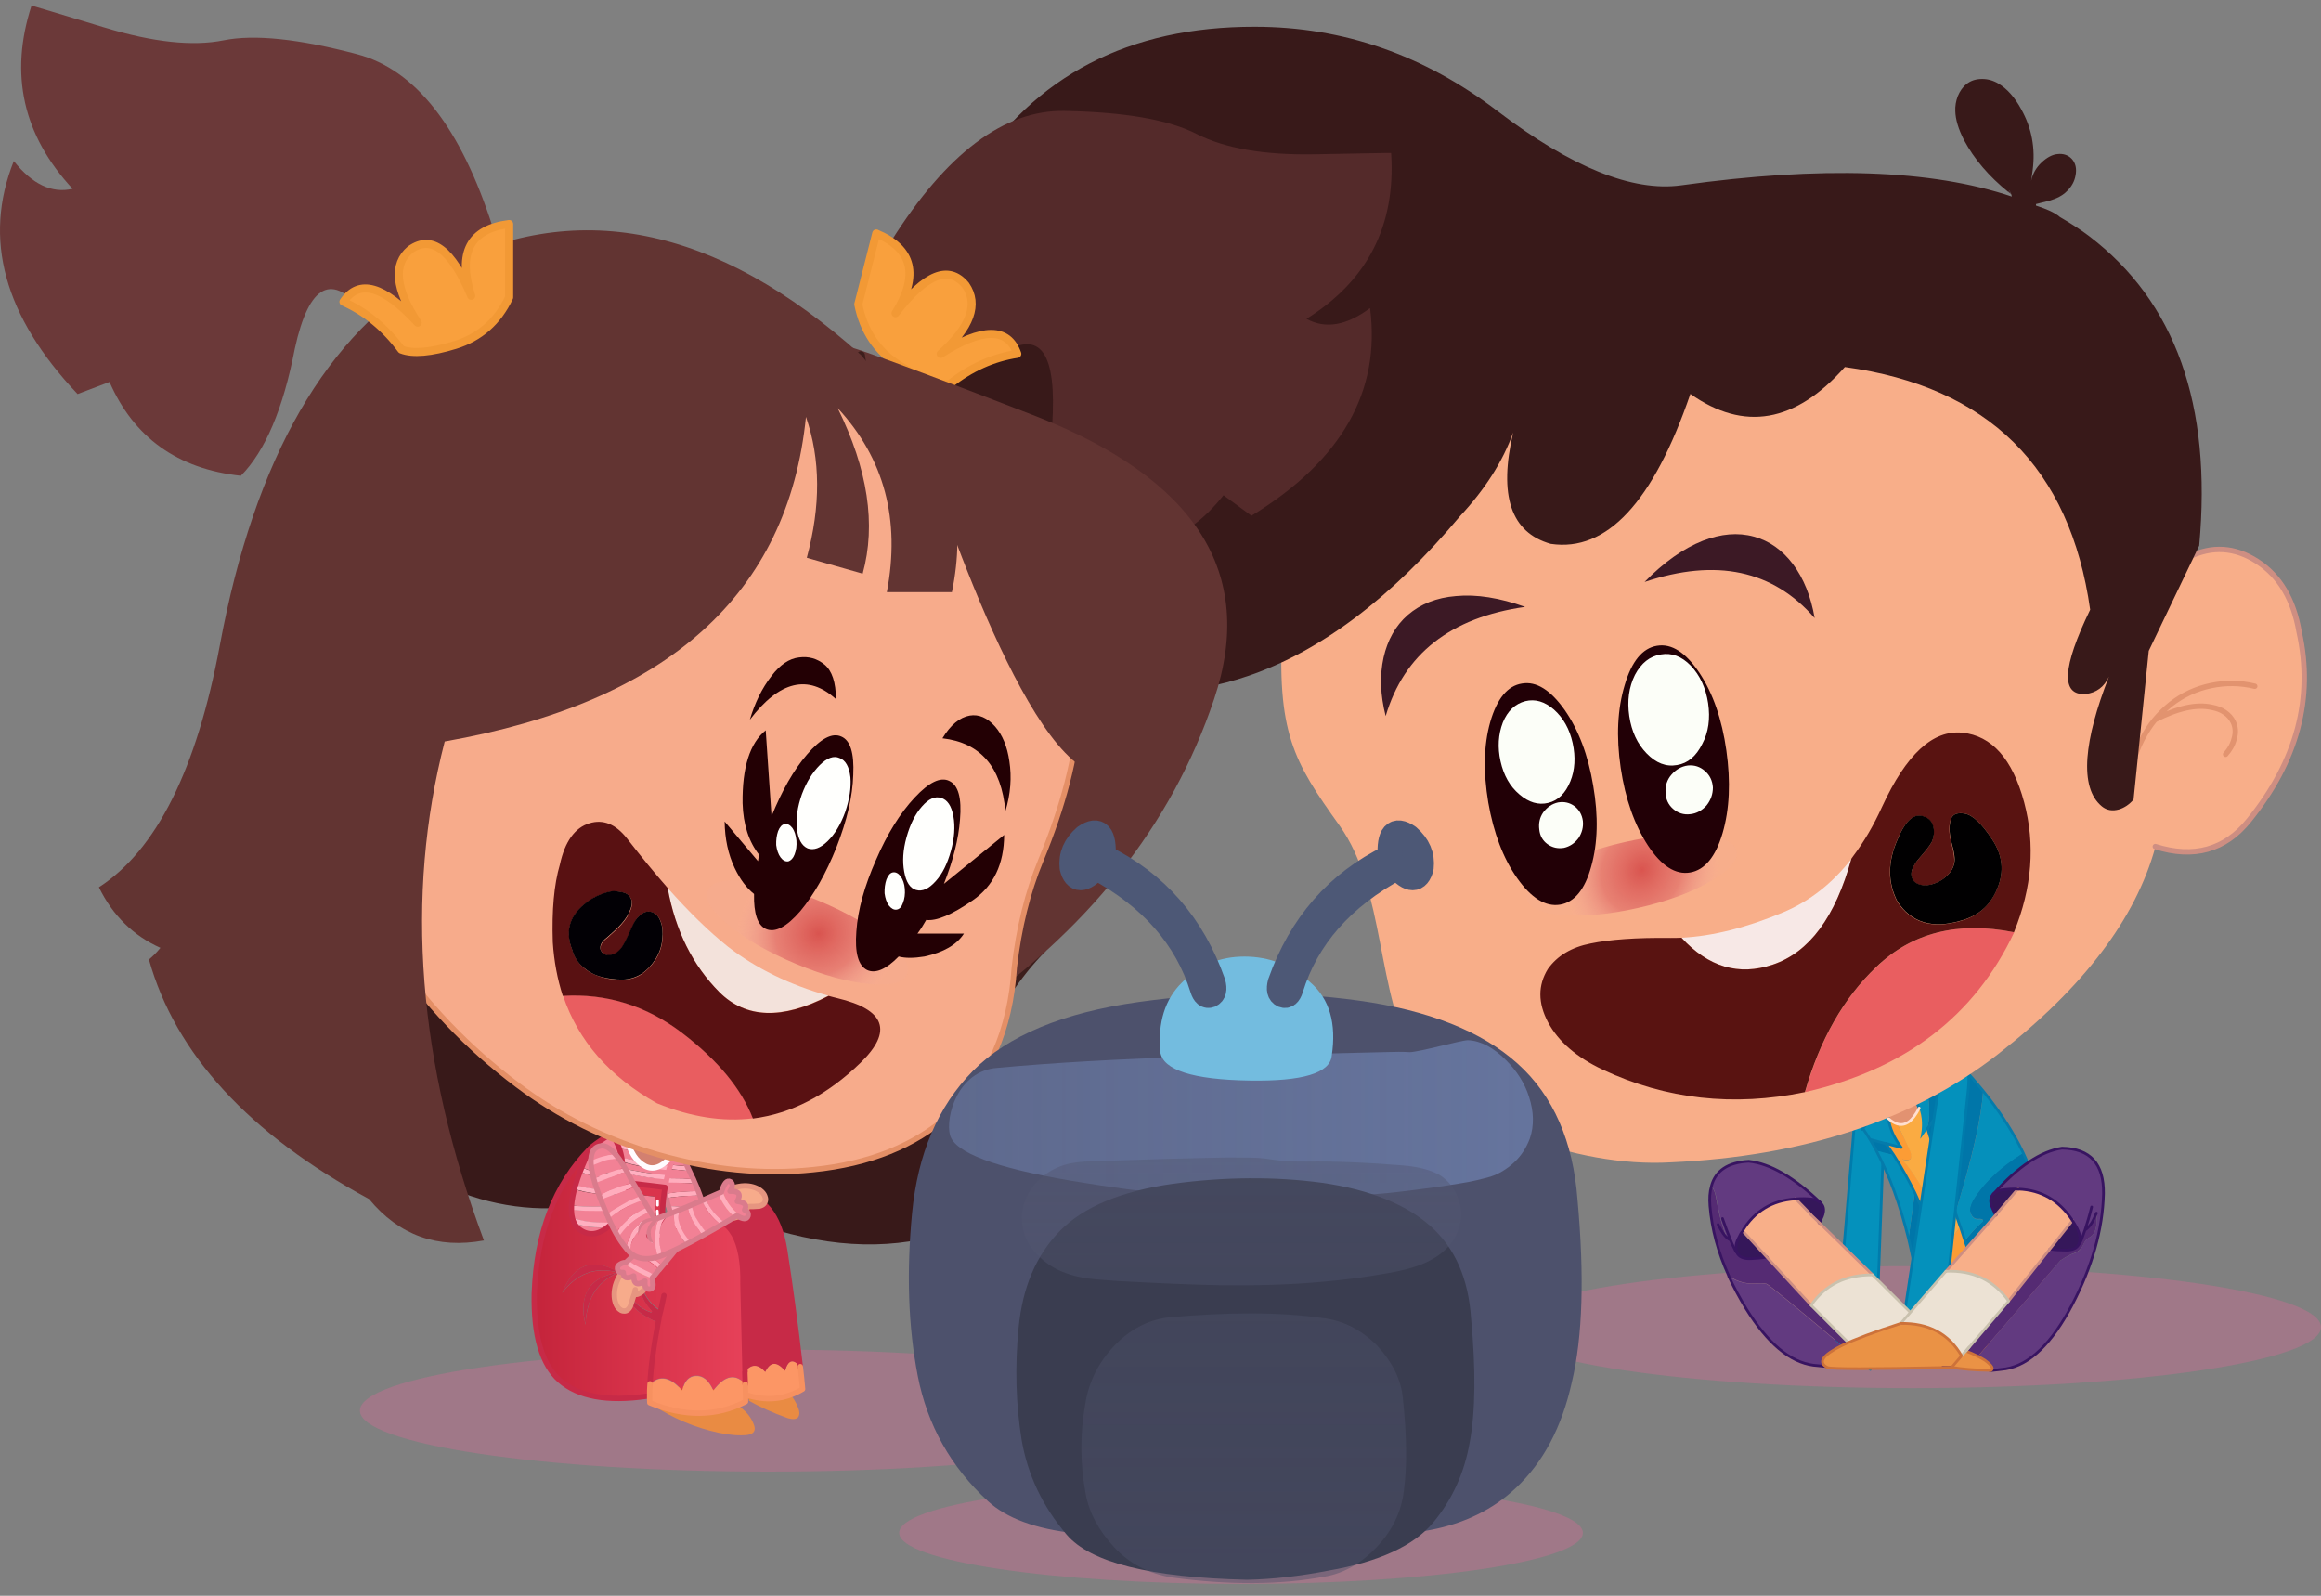 <svg width="64" height="44" viewBox="0 0 64 44" fill="none" xmlns="http://www.w3.org/2000/svg">
<rect x="0" y="0" width="64" height="44" fill="#808080" stroke="none"/>
<path opacity="0.4" d="M52.74 38.275C58.959 38.275 64 37.522 64 36.593C64 35.664 58.959 34.911 52.74 34.911C46.521 34.911 41.48 35.664 41.48 36.593C41.48 37.522 46.521 38.275 52.74 38.275Z" fill="#D16D95"/>
<path opacity="0.4" d="M21.184 40.576C27.403 40.576 32.444 39.823 32.444 38.894C32.444 37.965 27.403 37.212 21.184 37.212C14.965 37.212 9.924 37.965 9.924 38.894C9.924 39.823 14.965 40.576 21.184 40.576Z" fill="#D16D95"/>
<path opacity="0.4" d="M34.22 43.673C39.426 43.673 43.647 43.043 43.647 42.265C43.647 41.487 39.426 40.856 34.22 40.856C29.014 40.856 24.794 41.487 24.794 42.265C24.794 43.043 29.014 43.673 34.22 43.673Z" fill="#D16D95"/>
<path d="M52.919 30.553C53.011 30.796 53.016 31.082 52.941 31.41L53.149 31.124" stroke="#057BAB" stroke-width="0.074" stroke-miterlimit="4.797" stroke-linecap="round" stroke-linejoin="round"/>
<path d="M51.911 32.156L51.951 31.082C51.997 30.153 51.744 29.898 51.192 30.304L50.577 37.536L51.744 36.662L51.911 32.156Z" fill="#0491BC"/>
<path d="M52.267 31.246C52.204 31.586 52.083 31.889 51.911 32.157M51.911 32.157L51.744 36.668L50.577 37.536L51.192 30.304C51.744 29.898 51.997 30.159 51.951 31.082L51.911 32.157Z" stroke="#007CAC" stroke-width="0.074" stroke-miterlimit="4.797" stroke-linecap="round" stroke-linejoin="round"/>
<path d="M54.177 34.215L54.05 33.826L53.43 34.658C53.55 35.126 53.642 35.611 53.706 36.109L54.585 35.429L54.177 34.215ZM52.315 30.991C52.234 30.966 52.154 30.918 52.073 30.845C52.119 31.124 52.234 31.391 52.43 31.646L51.998 31.531C52.073 31.634 52.142 31.743 52.217 31.847C52.435 32.187 52.631 32.539 52.809 32.903C52.941 33.189 53.068 33.486 53.177 33.79L53.401 33.486C53.062 32.8 52.746 32.296 52.458 31.968C52.596 31.998 52.677 31.986 52.7 31.926C52.723 31.865 52.706 31.786 52.654 31.683L52.315 30.991Z" fill="#FC9C35"/>
<path d="M54.275 34.093C54.24 34.13 54.212 34.172 54.177 34.209L54.58 35.423L56.35 34.045C56.333 33.292 56.137 32.539 55.781 31.78C55.597 31.901 55.442 32.005 55.321 32.096C54.953 32.381 54.66 32.684 54.453 33C54.361 33.134 54.315 33.255 54.315 33.352C54.321 33.419 54.344 33.48 54.384 33.535C54.43 33.589 54.482 33.614 54.539 33.608C54.58 33.602 54.614 33.608 54.643 33.614C54.677 33.626 54.689 33.644 54.672 33.668C54.528 33.814 54.396 33.948 54.275 34.093ZM53.166 33.79C53.056 33.486 52.936 33.188 52.798 32.903L52.625 34.154C52.803 34.901 52.941 35.727 53.033 36.632L53.706 36.109C53.643 35.605 53.551 35.12 53.43 34.658C53.349 34.361 53.263 34.069 53.166 33.79ZM53.148 31.118L53.252 31.44L53.924 30.031L53.148 31.118ZM51.556 31.415C51.619 31.519 51.677 31.622 51.734 31.731L52.206 31.853C52.137 31.743 52.062 31.64 51.987 31.537L51.556 31.415ZM53.93 30.031L54.252 29.576C54.011 29.314 53.752 29.053 53.476 28.792L52.849 29.485C53.166 29.94 53.269 30.48 53.148 31.124L53.93 30.031ZM54.683 30.08C54.545 29.91 54.401 29.746 54.252 29.576L53.93 30.031L53.258 31.44L53.924 33.431C54.378 31.944 54.637 30.826 54.683 30.08Z" fill="#0076A9"/>
<path d="M52.798 32.903C52.626 32.539 52.425 32.187 52.206 31.847L51.735 31.725C52.097 32.411 52.396 33.219 52.626 34.154L52.798 32.903ZM52.948 31.403L53.149 31.118C53.27 30.48 53.166 29.934 52.85 29.479L52.419 29.952C52.66 30.116 52.827 30.317 52.919 30.553C53.011 30.796 53.023 31.082 52.948 31.403ZM52.074 30.845C52.045 30.681 52.045 30.517 52.068 30.347L51.367 31.112C51.43 31.209 51.499 31.306 51.563 31.416L51.999 31.531L52.431 31.646C52.235 31.391 52.12 31.124 52.074 30.845ZM55.678 31.573C55.419 31.076 55.086 30.578 54.684 30.08C54.638 30.827 54.385 31.944 53.919 33.431L54.051 33.82L54.178 34.209C54.212 34.166 54.241 34.13 54.276 34.093C54.396 33.948 54.529 33.814 54.678 33.681C54.69 33.656 54.684 33.638 54.649 33.626C54.62 33.62 54.586 33.614 54.546 33.62C54.488 33.626 54.437 33.602 54.391 33.547C54.35 33.492 54.327 33.431 54.322 33.365C54.322 33.268 54.368 33.152 54.46 33.013C54.666 32.697 54.96 32.393 55.328 32.108C55.448 32.017 55.603 31.907 55.787 31.792C55.747 31.719 55.713 31.646 55.678 31.573Z" fill="#0590BB"/>
<path d="M53.151 31.124L52.95 31.404C53.024 31.082 53.013 30.796 52.921 30.553C52.743 30.912 52.542 31.058 52.317 30.991L52.645 31.689C52.697 31.786 52.708 31.871 52.691 31.932C52.668 31.993 52.587 32.005 52.45 31.974C52.743 32.302 53.053 32.806 53.392 33.492L53.168 33.796C53.266 34.075 53.358 34.367 53.432 34.658L54.053 33.826L53.921 33.438L53.26 31.44L53.151 31.124Z" fill="#FAAB42"/>
<path d="M52.075 30.845C52.155 30.918 52.236 30.966 52.316 30.991C52.54 31.057 52.741 30.912 52.919 30.553C52.828 30.317 52.661 30.122 52.419 29.952L52.063 30.341C52.046 30.511 52.046 30.681 52.075 30.845Z" fill="#E29271"/>
<path d="M54.253 29.576C54.402 29.746 54.546 29.91 54.684 30.08C55.086 30.578 55.419 31.075 55.678 31.567C55.712 31.64 55.753 31.713 55.787 31.786C56.149 32.539 56.339 33.298 56.356 34.051L54.586 35.429M54.253 29.576L53.931 30.031L53.258 31.44L53.925 33.431M54.253 29.576C54.011 29.314 53.752 29.053 53.477 28.792L52.85 29.485L52.419 29.958M54.586 35.429L53.706 36.109M54.586 35.429L54.184 34.215L54.057 33.826M53.706 36.109L53.034 36.632C52.942 35.727 52.804 34.901 52.626 34.154C52.396 33.225 52.103 32.411 51.735 31.725C51.678 31.616 51.62 31.513 51.557 31.409C51.494 31.306 51.43 31.203 51.361 31.106L51.338 31.142M53.706 36.109C53.643 35.605 53.551 35.12 53.431 34.658L53.189 34.98M54.028 29.812L53.925 30.031L53.149 31.118L53.252 31.44L53.241 31.47M52.919 30.553C52.827 30.316 52.66 30.122 52.419 29.952L52.063 30.341C52.04 30.511 52.04 30.681 52.068 30.839C52.114 31.118 52.229 31.385 52.425 31.64L51.994 31.525C52.068 31.628 52.137 31.737 52.212 31.84C52.431 32.181 52.626 32.533 52.804 32.897C52.936 33.182 53.063 33.48 53.172 33.784L53.396 33.48M52.068 30.341L51.367 31.112M51.994 31.531L51.557 31.415M53.431 34.652C53.356 34.361 53.264 34.069 53.166 33.79L52.821 34.245M53.919 33.431L54.051 33.82" stroke="#057BAB" stroke-width="0.074" stroke-miterlimit="4.797" stroke-linecap="round" stroke-linejoin="round"/>
<path d="M52.075 30.845C52.155 30.918 52.236 30.966 52.316 30.991C52.54 31.058 52.742 30.912 52.92 30.553" stroke="#FFDFCF" stroke-width="0.074" stroke-miterlimit="4.797" stroke-linecap="round" stroke-linejoin="round"/>
<path d="M52.392 37.03L53.622 36.174L54.26 30.168C54.375 29.179 54.145 28.881 53.565 29.276L52.392 37.03Z" fill="#0491BC"/>
<path d="M54.26 30.169L53.622 36.174L52.392 37.03L53.565 29.276C54.145 28.875 54.375 29.173 54.26 30.169Z" stroke="#007CAC" stroke-width="0.074" stroke-miterlimit="4.797" stroke-linecap="round" stroke-linejoin="round"/>
<path d="M49.943 35.991L51.334 37.388C51.656 36.787 52.202 36.483 52.972 36.477L51.633 35.153C50.892 35.147 50.328 35.427 49.943 35.991Z" fill="#ECE2D4"/>
<path d="M48.703 35.402C48.651 35.39 48.588 35.384 48.507 35.39C48.461 35.396 48.415 35.396 48.381 35.396C48.352 35.396 48.329 35.396 48.312 35.396C48.134 35.396 47.955 35.353 47.777 35.256C47.737 35.238 47.703 35.214 47.668 35.189C47.8 35.487 47.961 35.784 48.151 36.088C48.743 37.041 49.358 37.557 49.996 37.642C50.571 37.715 51.071 37.733 51.49 37.697C51.479 37.685 51.467 37.679 51.456 37.667L51.197 37.454C51.042 37.321 50.87 37.181 50.691 37.029C49.421 35.96 48.76 35.42 48.703 35.402ZM49.49 33.058C49.496 33.058 49.502 33.058 49.507 33.058C49.657 33.046 49.806 33.046 49.967 33.064C50.065 33.082 50.145 33.119 50.197 33.161C49.467 32.463 48.806 32.08 48.22 32.02C47.651 32.05 47.306 32.275 47.191 32.706C47.208 32.724 47.22 32.742 47.237 32.766C47.271 32.821 47.294 32.888 47.312 32.961C47.323 33.003 47.335 33.07 47.352 33.173C47.409 33.501 47.496 33.817 47.616 34.114C47.651 34.145 47.685 34.169 47.725 34.187C47.76 34.266 47.789 34.339 47.829 34.412C47.852 34.467 47.881 34.515 47.921 34.552C47.909 34.533 47.904 34.515 47.892 34.497C47.858 34.382 47.875 34.26 47.944 34.133C47.978 34.06 48.019 33.987 48.059 33.926C48.375 33.398 48.858 33.1 49.49 33.058Z" fill="#623A80"/>
<path d="M48.047 33.938C48.007 33.999 47.967 34.066 47.932 34.145C47.869 34.273 47.852 34.394 47.881 34.509C47.886 34.528 47.898 34.546 47.909 34.564C47.909 34.57 47.915 34.576 47.915 34.576C47.978 34.673 48.111 34.716 48.294 34.704C48.444 34.697 48.582 34.685 48.72 34.661L48.047 33.938ZM49.507 33.058L49.933 33.495L50.128 33.684L50.151 33.708L50.168 33.726L50.174 33.732C50.197 33.659 50.22 33.592 50.249 33.538C50.306 33.386 50.295 33.271 50.22 33.192C50.214 33.179 50.209 33.173 50.197 33.161C50.145 33.119 50.065 33.082 49.967 33.064C49.806 33.046 49.651 33.046 49.507 33.058ZM49.49 33.058L49.933 33.495L49.507 33.058C49.502 33.058 49.496 33.058 49.49 33.058Z" fill="#35175A"/>
<path d="M47.191 32.706C47.145 32.858 47.134 33.04 47.151 33.246C47.203 33.884 47.381 34.534 47.674 35.183C47.709 35.208 47.749 35.232 47.783 35.25C47.962 35.347 48.14 35.39 48.318 35.39C48.335 35.39 48.358 35.39 48.387 35.39C48.421 35.39 48.467 35.384 48.513 35.384C48.588 35.378 48.657 35.384 48.709 35.396C48.766 35.414 49.427 35.955 50.698 37.023C50.876 37.175 51.048 37.315 51.203 37.448L51.462 37.661C51.474 37.673 51.485 37.679 51.497 37.691C51.543 37.685 51.583 37.685 51.623 37.679L51.336 37.388L49.945 35.991L48.72 34.667C48.588 34.691 48.444 34.704 48.295 34.71C48.105 34.722 47.979 34.679 47.916 34.582C47.916 34.576 47.91 34.57 47.91 34.57C47.87 34.534 47.841 34.485 47.818 34.43C47.783 34.364 47.749 34.285 47.715 34.206C47.674 34.181 47.64 34.157 47.605 34.133C47.571 34.084 47.542 34.048 47.513 34.005C47.473 33.951 47.427 33.866 47.375 33.762C47.427 33.866 47.473 33.944 47.513 34.005C47.542 34.048 47.571 34.084 47.611 34.121C47.49 33.817 47.404 33.501 47.347 33.179C47.329 33.076 47.318 33.009 47.306 32.967C47.289 32.888 47.266 32.821 47.232 32.773C47.22 32.742 47.203 32.724 47.191 32.706Z" fill="#552B73"/>
<path d="M50.168 33.72L50.151 33.702L50.128 33.677L50.168 33.72ZM49.933 33.489L49.49 33.052C48.858 33.101 48.375 33.392 48.047 33.932L48.72 34.661L49.944 35.991C50.329 35.426 50.893 35.147 51.64 35.153L50.174 33.726L50.168 33.72L50.122 33.677L49.933 33.489Z" fill="#F8AF89"/>
<path d="M51.881 37.679C53.881 37.649 54.945 37.613 55.071 37.57C55.519 37.333 54.818 36.969 52.973 36.477C52.203 36.483 51.657 36.787 51.335 37.388L51.622 37.679H51.881Z" fill="#EA9245"/>
<path d="M51.625 37.685L51.883 37.679C53.884 37.649 54.947 37.613 55.074 37.57C55.522 37.333 54.821 36.969 52.975 36.477C52.205 36.483 51.659 36.787 51.337 37.388L51.625 37.685Z" stroke="#CD723A" stroke-width="0.074" stroke-miterlimit="4.797" stroke-linecap="round" stroke-linejoin="round"/>
<path d="M51.882 37.679L51.623 37.685C51.583 37.691 51.537 37.691 51.497 37.697C51.077 37.728 50.577 37.709 50.002 37.643C49.358 37.558 48.743 37.041 48.151 36.088C47.967 35.785 47.806 35.487 47.669 35.19M49.491 33.058C49.496 33.058 49.502 33.058 49.508 33.058M47.191 32.706C47.306 32.275 47.651 32.05 48.22 32.02C48.807 32.081 49.468 32.463 50.197 33.161C50.209 33.167 50.215 33.18 50.221 33.192C50.295 33.271 50.307 33.386 50.249 33.538C50.221 33.593 50.192 33.659 50.175 33.732M47.496 33.599C47.571 33.817 47.645 34.011 47.72 34.194C47.68 34.175 47.645 34.151 47.611 34.121C47.571 34.084 47.542 34.048 47.513 34.005C47.473 33.945 47.427 33.866 47.375 33.763M50.169 33.72L50.152 33.702M47.674 35.19C47.375 34.534 47.203 33.89 47.151 33.252C47.134 33.046 47.145 32.864 47.191 32.712M47.91 34.564C47.91 34.57 47.916 34.576 47.916 34.576C47.979 34.673 48.111 34.716 48.295 34.704C48.444 34.698 48.582 34.685 48.72 34.661M47.72 34.2C47.755 34.279 47.783 34.352 47.824 34.424C47.847 34.479 47.875 34.528 47.916 34.564" stroke="#381461" stroke-width="0.074" stroke-miterlimit="4.797" stroke-linecap="round" stroke-linejoin="round"/>
<path d="M49.935 33.489L49.51 33.052M48.05 33.938L48.722 34.667L49.947 35.997M51.636 35.153L50.176 33.726L50.171 33.72L50.125 33.677L49.929 33.489" stroke="#CE8E82" stroke-width="0.074" stroke-miterlimit="4.797" stroke-linecap="round" stroke-linejoin="round"/>
<path d="M51.2 37.448L51.458 37.661C51.47 37.673 51.481 37.679 51.493 37.691C51.516 37.715 51.545 37.734 51.573 37.758" stroke="#057BAB" stroke-width="0.074" stroke-miterlimit="4.797" stroke-linecap="round" stroke-linejoin="round"/>
<path d="M51.331 37.388L49.94 35.991C50.325 35.427 50.894 35.147 51.636 35.153L52.975 36.483" stroke="#C9C1AE" stroke-width="0.074" stroke-miterlimit="4.797" stroke-linecap="round" stroke-linejoin="round"/>
<path d="M47.915 34.564C47.903 34.546 47.897 34.528 47.886 34.503C47.851 34.388 47.869 34.266 47.938 34.139C47.972 34.066 48.012 33.993 48.053 33.932C48.38 33.398 48.863 33.1 49.495 33.058M49.513 33.058C49.662 33.046 49.811 33.046 49.972 33.064C50.07 33.082 50.151 33.119 50.202 33.161" stroke="#381461" stroke-width="0.074" stroke-miterlimit="4.797" stroke-linecap="round" stroke-linejoin="round"/>
<path d="M62.242 15.485C61.627 15.084 60.989 15.042 60.34 15.364C59.242 15.789 58.621 16.967 58.478 18.898C58.621 16.967 59.236 15.789 60.34 15.364C60.892 12.242 59.765 9.674 56.954 7.658C53.138 5.903 49.246 5.411 45.286 6.176C41.584 6.474 38.935 8.429 37.348 12.042L36.365 13.184C36.205 13.864 36.158 14.331 36.222 14.58C36.285 14.829 36.199 14.556 35.969 13.761C35.739 12.965 35.538 14.095 35.365 17.149C35.193 20.203 35.664 20.986 36.934 22.76C38.211 24.533 37.946 27.453 39.021 29.196C40.102 30.939 43.458 32.202 46.062 32.05C49.741 31.886 52.753 30.89 55.098 29.063C57.443 27.235 58.891 25.328 59.432 23.355C60.489 23.689 61.352 23.452 62.013 22.632C63.34 20.992 63.8 19.262 63.398 17.44C63.243 16.535 62.858 15.886 62.242 15.485Z" fill="#F8AE89"/>
<path d="M59.431 23.342C60.488 23.676 61.351 23.439 62.012 22.62C63.339 20.98 63.799 19.25 63.397 17.428C63.242 16.529 62.862 15.886 62.247 15.485C61.632 15.084 60.994 15.042 60.345 15.363C59.247 15.789 58.626 16.966 58.482 18.897" stroke="#CE8E82" stroke-width="0.148" stroke-miterlimit="4.797" stroke-linecap="round" stroke-linejoin="round"/>
<path d="M47.883 23.467C47.831 23.218 47.504 23.067 46.905 23.016C46.306 22.969 45.606 23.036 44.807 23.217C44.009 23.397 43.344 23.642 42.818 23.945C42.287 24.253 42.048 24.529 42.099 24.778C42.151 25.032 42.478 25.183 43.077 25.229C43.676 25.276 44.377 25.214 45.175 25.033C45.973 24.853 46.638 24.608 47.164 24.3C47.695 23.997 47.934 23.716 47.883 23.467Z" fill="url(#paint0_radial_1_27286)"/>
<path d="M54.884 37.785C54.988 37.743 54.936 37.652 54.735 37.5C54.919 37.658 54.971 37.755 54.884 37.785ZM57.81 33.45C57.816 33.492 57.816 33.596 57.81 33.759C57.793 33.917 57.741 34.027 57.661 34.093C57.592 34.13 57.546 34.166 57.517 34.197C57.5 34.215 57.483 34.239 57.465 34.276C57.448 34.318 57.431 34.349 57.419 34.367C57.367 34.464 57.293 34.525 57.184 34.561C57.086 34.591 56.959 34.658 56.81 34.761L54.54 37.397C54.603 37.427 54.666 37.464 54.735 37.506C54.936 37.652 54.988 37.749 54.89 37.791C55.022 37.779 55.166 37.761 55.31 37.743C55.971 37.633 56.58 37.044 57.138 35.982C57.695 34.919 57.983 33.893 58.005 32.915C58.017 32.09 57.638 31.671 56.862 31.658C56.281 31.744 55.649 32.162 54.971 32.922C55.022 32.873 55.091 32.837 55.189 32.812C55.35 32.788 55.505 32.782 55.655 32.788C55.66 32.788 55.666 32.788 55.672 32.788C56.304 32.818 56.798 33.104 57.161 33.656C57.201 33.723 57.241 33.79 57.287 33.869C57.362 34.002 57.385 34.13 57.356 34.245C57.35 34.27 57.344 34.288 57.339 34.306C57.373 34.263 57.402 34.215 57.419 34.154C57.448 34.081 57.477 34.002 57.505 33.917C57.569 33.723 57.632 33.517 57.689 33.28C57.632 33.511 57.569 33.723 57.505 33.917C57.586 33.863 57.649 33.79 57.701 33.705C57.724 33.644 57.764 33.559 57.81 33.45Z" fill="#623A80"/>
<path d="M54.095 37.385L54.21 37.252L55.388 35.873C54.974 35.296 54.394 35.023 53.658 35.053L52.411 36.492C53.175 36.474 53.738 36.772 54.095 37.385Z" fill="#ECE2D4"/>
<path d="M52.411 36.492C51.692 36.722 51.152 36.923 50.79 37.099C50.25 37.366 50.117 37.566 50.393 37.706C50.52 37.749 51.577 37.749 53.566 37.706L53.825 37.7C54.101 37.749 54.451 37.779 54.877 37.785C54.877 37.785 54.877 37.785 54.882 37.785C54.969 37.755 54.923 37.658 54.733 37.5C54.664 37.463 54.601 37.427 54.538 37.39C54.428 37.336 54.319 37.287 54.216 37.251L54.21 37.245L54.095 37.378C53.739 36.771 53.175 36.474 52.411 36.492Z" fill="#EA9245"/>
<path d="M55.033 33.505L55.074 33.456L55.051 33.487L55.033 33.505ZM55.033 33.505L55.028 33.511L53.66 35.059C54.395 35.023 54.976 35.296 55.39 35.879L56.528 34.446L57.154 33.657C56.792 33.104 56.298 32.819 55.666 32.788L55.252 33.256L55.074 33.462L55.033 33.505Z" fill="#F8AF89"/>
<path d="M55.647 32.788C55.498 32.782 55.349 32.788 55.182 32.812C55.084 32.837 55.015 32.873 54.963 32.922C54.952 32.928 54.946 32.94 54.94 32.952C54.871 33.037 54.866 33.158 54.935 33.316C54.969 33.371 54.998 33.438 55.021 33.517L55.027 33.511L55.038 33.492L55.061 33.462L55.239 33.256L55.647 32.788ZM55.665 32.788C55.659 32.788 55.653 32.788 55.647 32.788L55.245 33.262L55.665 32.788ZM57.32 34.318C57.32 34.312 57.326 34.306 57.326 34.306C57.332 34.288 57.337 34.27 57.343 34.245C57.372 34.124 57.349 34.002 57.274 33.869C57.234 33.796 57.194 33.723 57.148 33.656L56.521 34.446C56.653 34.464 56.797 34.476 56.946 34.476C56.958 34.476 56.964 34.476 56.975 34.476C57.153 34.47 57.263 34.422 57.32 34.318Z" fill="#35175A"/>
<path d="M57.809 33.759C57.815 33.595 57.815 33.492 57.809 33.45C57.763 33.559 57.723 33.644 57.688 33.705C57.637 33.79 57.574 33.863 57.493 33.917C57.464 34.002 57.435 34.081 57.407 34.154C57.389 34.215 57.361 34.263 57.326 34.306C57.326 34.312 57.321 34.318 57.321 34.318C57.263 34.421 57.154 34.47 56.981 34.47C56.97 34.47 56.964 34.47 56.953 34.47C56.803 34.47 56.665 34.464 56.527 34.44L55.389 35.873L54.211 37.251L54.217 37.257C54.32 37.293 54.429 37.342 54.539 37.397L56.815 34.755C56.97 34.652 57.091 34.585 57.188 34.555C57.292 34.518 57.372 34.452 57.424 34.361C57.435 34.342 57.447 34.312 57.47 34.27C57.487 34.233 57.505 34.209 57.522 34.191C57.55 34.16 57.596 34.13 57.665 34.087C57.74 34.027 57.792 33.917 57.809 33.759Z" fill="#552B73"/>
<path d="M54.968 32.922C55.647 32.162 56.279 31.744 56.859 31.658C57.635 31.671 58.015 32.09 58.003 32.915C57.98 33.893 57.693 34.919 57.135 35.982C56.578 37.044 55.968 37.633 55.307 37.743C55.164 37.761 55.02 37.779 54.888 37.791C54.882 37.791 54.882 37.791 54.876 37.791M55.664 32.788C55.658 32.788 55.652 32.788 55.647 32.788M57.492 33.917C57.463 34.002 57.434 34.081 57.406 34.154C57.388 34.215 57.359 34.263 57.325 34.306C57.325 34.312 57.319 34.318 57.319 34.318C57.262 34.421 57.153 34.47 56.98 34.47C56.969 34.47 56.963 34.47 56.951 34.47C56.802 34.47 56.664 34.464 56.526 34.44M57.492 33.917C57.555 33.723 57.618 33.517 57.676 33.28M57.492 33.917C57.572 33.863 57.635 33.79 57.687 33.705C57.722 33.644 57.762 33.559 57.808 33.45M55.026 33.511C54.997 33.431 54.968 33.365 54.94 33.31C54.871 33.152 54.876 33.031 54.945 32.946C54.951 32.934 54.957 32.928 54.968 32.915M55.049 33.486L55.037 33.504M53.566 37.706H53.819L53.825 37.7M54.876 37.791C54.876 37.785 54.876 37.785 54.876 37.791Z" stroke="#381461" stroke-width="0.074" stroke-miterlimit="4.797" stroke-linecap="round" stroke-linejoin="round"/>
<path d="M55.385 35.873L56.523 34.44L57.15 33.65M53.655 35.059L55.023 33.511L55.029 33.505L55.069 33.456L55.247 33.249L55.649 32.776" stroke="#CE8E82" stroke-width="0.074" stroke-miterlimit="4.797" stroke-linecap="round" stroke-linejoin="round"/>
<path d="M54.888 37.792C54.986 37.749 54.934 37.652 54.733 37.506C54.664 37.464 54.601 37.427 54.538 37.397C54.428 37.342 54.319 37.294 54.216 37.257M52.411 36.492C51.692 36.723 51.152 36.923 50.79 37.099C50.25 37.367 50.117 37.567 50.393 37.707C50.52 37.749 51.577 37.749 53.566 37.707L53.825 37.701C54.101 37.749 54.451 37.779 54.877 37.786" stroke="#CD723A" stroke-width="0.074" stroke-miterlimit="4.797" stroke-linecap="round" stroke-linejoin="round"/>
<path d="M54.21 37.252L55.388 35.873C54.974 35.296 54.394 35.023 53.658 35.053L52.411 36.492" stroke="#C9C1AE" stroke-width="0.074" stroke-miterlimit="4.797" stroke-linecap="round" stroke-linejoin="round"/>
<path d="M57.322 34.306C57.328 34.288 57.334 34.27 57.34 34.245C57.368 34.124 57.345 34.002 57.271 33.863C57.23 33.79 57.19 33.717 57.15 33.656C56.788 33.104 56.294 32.812 55.661 32.788M55.644 32.788C55.495 32.782 55.345 32.788 55.184 32.812C55.087 32.837 55.018 32.873 54.966 32.922" stroke="#381461" stroke-width="0.074" stroke-miterlimit="4.797" stroke-linecap="round" stroke-linejoin="round"/>
<path d="M54.091 37.385L54.298 37.142" stroke="#C9C1AE" stroke-width="0.074" stroke-miterlimit="4.797" stroke-linecap="round" stroke-linejoin="round"/>
<path d="M52.405 36.492C53.169 36.474 53.733 36.771 54.089 37.384L53.819 37.7" stroke="#CD723A" stroke-width="0.074" stroke-miterlimit="4.797" stroke-linecap="round" stroke-linejoin="round"/>
<path d="M62.173 18.922C61.777 18.825 61.374 18.819 60.966 18.904C60.558 18.989 60.19 19.159 59.863 19.414C59.702 19.542 59.552 19.688 59.42 19.845M59.42 19.845C60.047 19.524 60.57 19.408 60.995 19.505C61.127 19.53 61.242 19.572 61.34 19.639C61.449 19.712 61.53 19.803 61.581 19.912C61.645 20.052 61.656 20.204 61.604 20.374C61.564 20.532 61.484 20.671 61.369 20.799M59.42 19.845C59.288 20.003 59.173 20.186 59.069 20.38C58.868 20.768 58.753 21.175 58.725 21.6" stroke="#E2936F" stroke-width="0.148" stroke-miterlimit="4.797" stroke-linecap="round" stroke-linejoin="round"/>
<path d="M55.456 5.354C55.445 5.323 55.428 5.293 55.41 5.256L55.376 5.293C55.405 5.311 55.434 5.329 55.456 5.354Z" fill="#401C23"/>
<path d="M55.106 2.305C54.962 2.22 54.813 2.178 54.658 2.178C54.491 2.178 54.347 2.22 54.227 2.317C54.123 2.396 54.043 2.512 53.985 2.651C53.933 2.785 53.91 2.925 53.916 3.064C53.922 3.295 54.002 3.562 54.158 3.866C54.434 4.382 54.842 4.862 55.376 5.293L55.411 5.256C55.428 5.293 55.445 5.323 55.457 5.353C55.462 5.378 55.474 5.396 55.474 5.414V5.42C53.261 4.673 50.22 4.57 46.352 5.111C45.013 5.293 43.329 4.613 41.294 3.064C39.265 1.516 37.035 0.739 34.603 0.739C31.131 0.732 28.528 2.087 26.809 4.789C25.688 6.155 25.125 7.946 25.125 10.15C25.2 11.924 25.573 13.66 26.24 15.361C26.309 15.731 26.493 16.119 26.792 16.532C27.102 16.97 27.499 17.364 27.976 17.729C28.499 18.123 29.079 18.439 29.7 18.664C31.212 19.21 32.787 19.198 34.431 18.633C36.431 17.947 38.374 16.478 40.265 14.225C40.949 13.49 41.438 12.725 41.725 11.924C41.317 13.66 41.662 14.687 42.76 14.996C44.306 15.227 45.587 13.848 46.611 10.861C48.088 11.905 49.508 11.656 50.87 10.12C54.83 10.661 57.083 12.895 57.635 16.812C56.865 18.403 56.819 19.18 57.509 19.137C57.807 19.101 58.02 18.943 58.152 18.658C57.802 19.55 57.606 20.291 57.56 20.892C57.514 21.53 57.647 21.979 57.957 22.234C58.089 22.344 58.25 22.368 58.428 22.319C58.583 22.271 58.716 22.18 58.831 22.046L59.25 17.947L60.641 15.045C60.998 11.159 59.986 8.317 57.601 6.507C57.353 6.319 57.083 6.149 56.802 5.985C56.767 5.955 56.727 5.924 56.675 5.894C56.577 5.833 56.428 5.766 56.215 5.694C56.187 5.687 56.164 5.675 56.141 5.669C56.141 5.657 56.141 5.645 56.141 5.633V5.627C56.221 5.608 56.342 5.578 56.503 5.536C56.715 5.475 56.882 5.39 56.997 5.268C57.123 5.147 57.204 5.001 57.233 4.831C57.267 4.649 57.233 4.497 57.129 4.382C57.032 4.279 56.899 4.23 56.738 4.248C56.595 4.26 56.445 4.339 56.296 4.479C56.141 4.625 56.049 4.795 56.008 4.989C56.02 4.91 56.031 4.813 56.049 4.698C56.129 4.09 56.026 3.532 55.733 3.01C55.554 2.682 55.342 2.445 55.106 2.305Z" fill="#381919"/>
<path d="M43.147 19.579C42.757 19.027 42.365 18.779 41.968 18.847C41.567 18.909 41.278 19.265 41.092 19.909C40.911 20.547 40.898 21.282 41.038 22.126C41.184 22.965 41.449 23.666 41.834 24.212C42.224 24.764 42.617 25.006 43.013 24.944C43.409 24.881 43.703 24.532 43.878 23.887C44.058 23.249 44.078 22.508 43.932 21.663C43.792 20.819 43.526 20.124 43.147 19.579ZM47.603 20.691C47.481 19.83 47.234 19.118 46.862 18.555C46.479 17.985 46.092 17.738 45.69 17.806C45.288 17.873 44.993 18.235 44.8 18.891C44.602 19.546 44.563 20.31 44.69 21.171C44.818 22.033 45.071 22.745 45.442 23.314C45.814 23.877 46.201 24.125 46.603 24.057C47.005 23.989 47.306 23.628 47.499 22.972C47.692 22.311 47.725 21.552 47.603 20.691Z" fill="#220006"/>
<path d="M42.554 22.399C42.457 22.539 42.422 22.697 42.445 22.873C42.462 23.043 42.537 23.177 42.669 23.274C42.802 23.371 42.957 23.407 43.129 23.377C43.284 23.34 43.417 23.256 43.526 23.11C43.623 22.964 43.664 22.806 43.647 22.636C43.623 22.46 43.543 22.326 43.417 22.229C43.284 22.132 43.135 22.096 42.962 22.126C42.796 22.163 42.664 22.254 42.554 22.399ZM43.365 20.487C43.279 20.098 43.106 19.794 42.848 19.564C42.595 19.345 42.336 19.266 42.06 19.333C41.779 19.406 41.572 19.6 41.439 19.922C41.313 20.25 41.29 20.608 41.376 20.991C41.462 21.379 41.635 21.683 41.893 21.901C42.152 22.126 42.422 22.205 42.692 22.138C42.968 22.071 43.169 21.871 43.302 21.543C43.428 21.233 43.451 20.875 43.365 20.487Z" fill="#FCFEF8"/>
<path d="M40.146 16.436C39.611 16.479 39.169 16.655 38.818 16.958C38.479 17.256 38.261 17.645 38.151 18.13C38.042 18.622 38.059 19.157 38.209 19.745C38.715 18.033 39.996 17.025 42.054 16.734C41.353 16.485 40.715 16.381 40.146 16.436ZM49.44 15.556C49.147 15.167 48.785 14.912 48.365 14.797C47.923 14.675 47.451 14.718 46.951 14.912C46.417 15.124 45.882 15.501 45.348 16.047C47.325 15.386 48.888 15.72 50.038 17.043C49.934 16.442 49.733 15.95 49.44 15.556Z" fill="#3C1925"/>
<path d="M47.232 21.714C47.22 21.526 47.146 21.374 47.013 21.259C46.881 21.143 46.726 21.089 46.542 21.107C46.364 21.131 46.215 21.216 46.088 21.362C45.967 21.502 45.916 21.666 45.927 21.854C45.933 22.036 46.002 22.188 46.134 22.303C46.266 22.418 46.427 22.473 46.611 22.449C46.783 22.431 46.933 22.346 47.059 22.206C47.174 22.06 47.232 21.896 47.232 21.714ZM47.1 19.388C47.036 18.969 46.876 18.623 46.623 18.356C46.37 18.095 46.094 17.992 45.795 18.046C45.49 18.095 45.255 18.283 45.082 18.611C44.916 18.945 44.864 19.328 44.927 19.747C44.99 20.172 45.151 20.512 45.404 20.773C45.663 21.04 45.939 21.149 46.243 21.095C46.542 21.046 46.772 20.852 46.939 20.512C47.111 20.19 47.163 19.813 47.1 19.388Z" fill="#FCFEF8"/>
<path d="M51.741 26.664C50.844 27.508 50.189 28.656 49.775 30.113C52.534 29.482 54.454 28.012 55.54 25.705C53.982 25.395 52.718 25.717 51.741 26.664Z" fill="#E95E60"/>
<path d="M51.056 23.676C50.527 24.356 49.906 24.842 49.193 25.145C48.17 25.576 47.227 25.813 46.365 25.856C47.107 26.663 47.946 26.912 48.883 26.596C49.889 26.256 50.613 25.285 51.056 23.676Z" fill="#F7E8E6"/>
<path d="M55.534 25.704C56.034 24.478 56.126 23.288 55.815 22.122C55.493 20.925 54.924 20.288 54.114 20.203C53.298 20.118 52.562 20.798 51.895 22.249C51.66 22.765 51.395 23.215 51.102 23.603L51.05 23.676C50.608 25.291 49.883 26.263 48.883 26.597C47.946 26.913 47.107 26.664 46.366 25.856C46.262 25.862 46.164 25.862 46.067 25.862C45.118 25.85 44.383 25.905 43.86 26.014C43.331 26.117 42.94 26.354 42.681 26.718C42.405 27.168 42.405 27.654 42.687 28.188C42.969 28.716 43.474 29.153 44.193 29.493C45.94 30.313 47.803 30.52 49.769 30.113C50.182 28.662 50.838 27.514 51.734 26.664C52.717 25.716 53.982 25.395 55.534 25.704ZM54.171 22.431C54.395 22.468 54.648 22.711 54.936 23.148C55.223 23.585 55.269 24.035 55.074 24.496C54.884 24.963 54.539 25.267 54.051 25.395C53.275 25.619 52.694 25.443 52.315 24.86C52.045 24.338 52.045 23.773 52.315 23.16C52.539 22.614 52.792 22.401 53.074 22.529C53.206 22.577 53.28 22.674 53.309 22.814C53.338 22.948 53.321 23.081 53.269 23.209C53.223 23.294 53.148 23.397 53.045 23.518C52.918 23.664 52.838 23.761 52.809 23.81C52.717 23.95 52.688 24.071 52.706 24.168C52.734 24.283 52.815 24.362 52.947 24.399C53.068 24.429 53.194 24.417 53.326 24.368C53.47 24.32 53.585 24.247 53.683 24.15C53.792 24.047 53.861 23.931 53.884 23.798C53.901 23.688 53.878 23.512 53.815 23.269C53.746 23.026 53.734 22.814 53.775 22.644C53.815 22.462 53.947 22.395 54.171 22.431Z" fill="#591311"/>
<path d="M54.936 23.148C54.648 22.711 54.395 22.468 54.171 22.432C53.947 22.395 53.815 22.462 53.78 22.638C53.74 22.814 53.752 23.021 53.821 23.264C53.889 23.506 53.913 23.683 53.889 23.792C53.867 23.925 53.797 24.041 53.688 24.144C53.591 24.241 53.47 24.314 53.332 24.363C53.2 24.411 53.073 24.423 52.953 24.393C52.82 24.357 52.74 24.284 52.711 24.162C52.688 24.059 52.723 23.944 52.815 23.804C52.843 23.756 52.924 23.658 53.05 23.513C53.154 23.391 53.228 23.288 53.274 23.203C53.326 23.075 53.343 22.948 53.315 22.808C53.286 22.669 53.211 22.571 53.079 22.523C52.797 22.395 52.544 22.602 52.32 23.154C52.05 23.768 52.05 24.332 52.32 24.855C52.7 25.438 53.28 25.614 54.056 25.389C54.545 25.261 54.89 24.964 55.079 24.49C55.269 24.029 55.223 23.579 54.936 23.148Z" fill="#010001"/>
<path d="M27.415 9.903C25.001 10.066 24.052 8.98 24.57 6.654C26.099 4.225 27.691 3.029 29.352 3.059C31.013 3.09 32.231 3.302 33.002 3.697C33.778 4.091 34.858 4.28 36.249 4.255C37.64 4.231 38.347 4.213 38.359 4.219C38.491 6.217 37.709 7.741 36.025 8.791C36.542 9.077 37.129 8.98 37.778 8.494C38.077 10.795 36.991 12.702 34.508 14.22L33.737 13.655C32.714 14.955 31.335 15.459 29.61 15.161C29.128 14.323 28.938 13.06 29.03 11.372C29.093 9.532 28.553 9.04 27.415 9.903Z" fill="#542A2A"/>
<path d="M23.667 8.39L24.162 6.437C25.168 6.86 25.346 7.589 24.694 8.636C25.515 7.555 26.163 7.299 26.627 7.864C26.988 8.387 26.762 9.021 25.939 9.756C27.095 9.021 27.796 9.024 28.051 9.756C27.383 9.857 26.76 10.133 26.186 10.586C25.851 10.617 25.384 10.441 24.785 10.058C24.185 9.681 23.814 9.123 23.667 8.39Z" fill="#F9A03D"/>
<path d="M24.784 10.064C25.383 10.447 25.85 10.623 26.185 10.592C26.758 10.139 27.383 9.857 28.051 9.756C27.796 9.024 27.088 9.025 25.939 9.756C26.762 9.021 26.988 8.387 26.627 7.864C26.163 7.299 25.521 7.557 24.694 8.636C25.346 7.589 25.168 6.86 24.162 6.437L23.667 8.39C23.814 9.123 24.185 9.681 24.784 10.064Z" stroke="#F29935" stroke-width="0.222" stroke-miterlimit="4.797" stroke-linecap="round" stroke-linejoin="round"/>
<path d="M21.048 33.157C21.071 33.121 21.082 33.078 21.082 33.042C21.082 32.975 21.042 32.914 20.967 32.853C20.801 32.732 20.559 32.696 20.232 32.732L20.203 32.744C20.145 32.775 20.088 32.817 20.036 32.859C19.979 32.914 19.95 32.975 19.956 33.042C19.956 33.102 19.979 33.169 20.036 33.23C20.117 33.321 20.209 33.394 20.312 33.449C20.352 33.467 20.381 33.479 20.404 33.473C20.421 33.473 20.439 33.461 20.462 33.442C20.473 33.43 20.49 33.412 20.513 33.388C20.559 33.345 20.634 33.315 20.732 33.303C20.835 33.285 20.91 33.26 20.962 33.236C20.996 33.212 21.025 33.187 21.048 33.157Z" fill="#F7AB8B"/>
<path d="M20.235 32.726C20.557 32.689 20.804 32.726 20.971 32.847C21.046 32.908 21.086 32.968 21.086 33.035C21.086 33.072 21.074 33.114 21.051 33.151C21.029 33.181 21 33.211 20.965 33.23C20.913 33.254 20.839 33.278 20.735 33.296C20.638 33.309 20.569 33.339 20.517 33.381C20.494 33.406 20.477 33.424 20.465 33.436C20.442 33.454 20.425 33.466 20.408 33.466C20.385 33.472 20.35 33.466 20.316 33.442C20.218 33.388 20.126 33.315 20.04 33.224C19.988 33.163 19.959 33.096 19.959 33.035C19.954 32.968 19.977 32.908 20.04 32.853C20.091 32.811 20.149 32.768 20.206 32.738" stroke="#E48F66" stroke-width="0.148" stroke-miterlimit="4.797" stroke-linecap="round" stroke-linejoin="round"/>
<path d="M27.681 21.68C27.434 21.37 27.083 21.127 26.629 20.963C26.33 20.854 25.905 20.757 25.353 20.672C23.703 20.417 22.404 20.241 21.462 20.149C21.226 20.125 20.99 20.107 20.76 20.089L18.795 20.01L17.921 20.028C17.794 20.028 17.668 20.034 17.547 20.046C16.162 20.131 14.874 20.368 13.685 20.757C12.363 21.188 11.202 21.795 10.196 22.584C9.489 23.137 8.908 23.756 8.454 24.442C7.948 25.214 7.649 26.009 7.563 26.829C7.488 27.509 7.569 28.183 7.799 28.857C7.879 29.082 7.971 29.306 8.081 29.519C8.115 29.586 8.144 29.646 8.184 29.707C8.253 29.774 8.322 29.841 8.391 29.907C9.408 30.879 10.541 31.723 11.788 32.434C11.92 32.513 12.052 32.585 12.19 32.658C12.213 32.67 12.23 32.682 12.254 32.695C13.535 33.272 14.851 33.448 16.202 33.223C17.553 32.998 19.18 33.199 21.082 33.818C22.985 34.437 24.715 34.474 26.278 33.933C26.054 32.537 26.152 31.14 26.577 29.738C26.847 28.857 27.221 28.055 27.698 27.333C27.779 27.084 27.853 26.829 27.916 26.574C28.169 25.572 28.273 24.582 28.238 23.605C28.221 23.204 28.175 22.864 28.106 22.578C28.014 22.22 27.87 21.916 27.681 21.68Z" fill="#381919"/>
<path d="M20.76 20.089C21.019 20.107 21.283 20.125 21.553 20.149C22.496 20.241 23.795 20.417 25.445 20.672C25.997 20.757 26.422 20.854 26.721 20.963C27.175 21.127 27.525 21.364 27.773 21.68C27.962 21.916 28.106 22.22 28.198 22.584C28.267 22.87 28.313 23.21 28.33 23.611C28.365 24.588 28.255 25.578 28.008 26.58C27.945 26.835 27.87 27.09 27.79 27.339C28.072 26.914 28.388 26.519 28.744 26.155M12.184 32.664C11.587 32.531 11.012 32.294 10.46 31.96C9.862 31.602 9.345 31.152 8.902 30.624C8.707 30.393 8.54 30.157 8.391 29.907M8.08 29.519C8.017 29.452 7.948 29.385 7.885 29.319C7.5 28.906 7.224 28.493 7.069 28.08C6.873 27.564 6.902 27.126 7.161 26.768M27.784 27.333C27.56 28.019 27.273 28.687 26.928 29.343M18.794 20.01L20.76 20.083" stroke="#3D1E1C" stroke-width="0.222" stroke-miterlimit="4.797" stroke-linecap="round" stroke-linejoin="round"/>
<path d="M18.448 33.378C18.454 33.378 18.46 33.378 18.46 33.378C18.448 33.336 18.437 33.293 18.425 33.251C18.414 33.251 18.408 33.251 18.402 33.251L18.419 33.299C18.437 33.33 18.442 33.354 18.448 33.378ZM18.753 33.275C18.649 33.263 18.552 33.257 18.46 33.257C18.448 33.257 18.437 33.257 18.425 33.257C18.437 33.299 18.454 33.342 18.46 33.385C18.471 33.385 18.483 33.385 18.494 33.385C18.517 33.385 18.54 33.391 18.563 33.391C18.643 33.391 18.741 33.403 18.856 33.421C18.896 33.427 18.942 33.433 18.988 33.445C19.052 33.457 19.121 33.469 19.195 33.488C19.23 33.451 19.264 33.421 19.299 33.391C19.293 33.391 19.282 33.385 19.276 33.385C19.27 33.385 19.264 33.385 19.264 33.385C19.086 33.33 18.914 33.293 18.753 33.275ZM18.293 32.947L18.31 32.984C18.322 33.002 18.333 33.026 18.339 33.044C18.345 33.044 18.345 33.044 18.35 33.044C18.356 33.044 18.356 33.044 18.362 33.044C18.35 33.008 18.339 32.971 18.327 32.935C18.316 32.935 18.304 32.941 18.293 32.947ZM18.195 32.553C18.189 32.54 18.184 32.522 18.178 32.504C18.172 32.504 18.166 32.51 18.166 32.51H18.161C18.166 32.522 18.172 32.528 18.172 32.54C18.178 32.553 18.184 32.565 18.189 32.577C18.195 32.577 18.201 32.583 18.207 32.583C18.207 32.577 18.201 32.565 18.195 32.553ZM18.023 32.17C18.029 32.176 18.04 32.182 18.052 32.182C18.04 32.152 18.029 32.127 18.017 32.097C18.011 32.097 18 32.103 17.994 32.103C17.994 32.103 17.988 32.103 17.988 32.109L18.023 32.17ZM19.011 32.249C19 32.212 18.994 32.188 19 32.164C18.983 32.164 18.971 32.158 18.954 32.158C18.977 32.2 18.994 32.249 19.017 32.291C19.023 32.291 19.023 32.291 19.029 32.291C19.017 32.273 19.011 32.261 19.011 32.249ZM18.81 32.267C18.896 32.279 18.965 32.285 19.011 32.291C18.988 32.249 18.971 32.2 18.948 32.158C18.862 32.152 18.77 32.14 18.661 32.134C18.488 32.121 18.368 32.109 18.293 32.103C18.287 32.103 18.281 32.103 18.276 32.103C18.253 32.103 18.235 32.097 18.224 32.097L18.103 32.091C18.069 32.091 18.04 32.097 18.011 32.103C18.023 32.134 18.034 32.158 18.046 32.188C18.057 32.194 18.075 32.194 18.092 32.2H18.109C18.143 32.206 18.184 32.212 18.23 32.212L18.81 32.267ZM19.253 32.844C19.218 32.844 19.19 32.844 19.161 32.844C19.057 32.844 18.954 32.85 18.851 32.856C18.701 32.862 18.575 32.88 18.46 32.899C18.437 32.905 18.419 32.905 18.396 32.911C18.368 32.917 18.345 32.923 18.327 32.929C18.339 32.965 18.35 33.002 18.362 33.038C18.373 33.038 18.385 33.032 18.402 33.032C18.425 33.026 18.454 33.026 18.488 33.02C18.511 33.014 18.529 33.014 18.552 33.014C18.747 32.984 19 32.971 19.305 32.965L19.287 32.935C19.276 32.905 19.264 32.874 19.253 32.844ZM19.259 32.844C19.264 32.874 19.276 32.905 19.287 32.935L19.259 32.844ZM19.04 32.625L19.075 32.632C19.109 32.638 19.138 32.638 19.167 32.644C19.149 32.601 19.126 32.559 19.109 32.51C19.023 32.504 18.931 32.498 18.833 32.492L18.419 32.486C18.356 32.486 18.304 32.486 18.258 32.492L18.235 32.498C18.212 32.504 18.195 32.504 18.178 32.51C18.184 32.528 18.189 32.54 18.195 32.559C18.201 32.571 18.201 32.583 18.207 32.595C18.212 32.595 18.218 32.601 18.224 32.601C18.247 32.601 18.27 32.607 18.293 32.607L18.402 32.613C18.592 32.613 18.759 32.619 18.902 32.625C18.948 32.619 19 32.619 19.04 32.625ZM19.213 32.65C19.218 32.65 19.218 32.65 19.224 32.656C19.19 32.607 19.161 32.559 19.132 32.516C19.121 32.516 19.115 32.51 19.109 32.51C19.126 32.559 19.149 32.601 19.167 32.644C19.184 32.644 19.201 32.65 19.213 32.65Z" fill="#FFADBD"/>
<path d="M18.466 33.378C18.472 33.396 18.478 33.414 18.478 33.432L18.391 33.517H19.236L19.254 33.493C19.236 33.487 19.219 33.481 19.202 33.481C19.127 33.463 19.058 33.451 18.995 33.438C18.949 33.426 18.903 33.42 18.863 33.414C18.748 33.396 18.65 33.384 18.57 33.384C18.541 33.384 18.518 33.384 18.501 33.378C18.483 33.378 18.472 33.378 18.466 33.378ZM18.667 32.133C18.771 32.139 18.869 32.151 18.955 32.157C18.926 32.102 18.897 32.042 18.869 31.981L17.851 31.72C17.909 31.848 17.966 31.975 18.018 32.096C18.041 32.09 18.07 32.084 18.11 32.084L18.23 32.09C18.242 32.09 18.259 32.096 18.282 32.096C18.288 32.096 18.294 32.096 18.299 32.096C18.368 32.109 18.495 32.115 18.667 32.133ZM19.012 32.291C18.966 32.285 18.897 32.279 18.811 32.267L18.236 32.218C18.19 32.212 18.15 32.212 18.116 32.206H18.098C18.081 32.2 18.07 32.194 18.052 32.194C18.058 32.206 18.064 32.224 18.07 32.236L18.179 32.515C18.196 32.509 18.213 32.503 18.236 32.503L18.259 32.497C18.305 32.491 18.357 32.491 18.42 32.491L18.834 32.497C18.932 32.503 19.024 32.509 19.11 32.515C19.081 32.437 19.047 32.364 19.012 32.291ZM19.305 32.965C19.001 32.965 18.748 32.983 18.552 33.013C18.529 33.013 18.512 33.019 18.489 33.019C18.455 33.026 18.426 33.032 18.403 33.032C18.386 33.032 18.374 33.032 18.363 33.038C18.368 33.056 18.374 33.074 18.38 33.092L18.391 33.147C18.403 33.183 18.414 33.22 18.42 33.256C18.432 33.256 18.443 33.256 18.455 33.256C18.547 33.256 18.644 33.262 18.748 33.275C18.909 33.293 19.075 33.329 19.259 33.378C19.265 33.378 19.271 33.378 19.271 33.378C19.277 33.378 19.288 33.384 19.294 33.384C19.305 33.384 19.317 33.39 19.328 33.39L19.409 33.299L19.328 33.056C19.328 33.032 19.317 32.995 19.305 32.965ZM19.081 32.631L19.047 32.625C19.001 32.619 18.955 32.619 18.903 32.619C18.759 32.613 18.593 32.606 18.403 32.606L18.294 32.6C18.271 32.594 18.248 32.594 18.225 32.594C18.219 32.594 18.213 32.588 18.207 32.588L18.299 32.849C18.311 32.88 18.317 32.904 18.328 32.934C18.351 32.928 18.374 32.922 18.397 32.916C18.42 32.91 18.437 32.91 18.46 32.904C18.57 32.886 18.702 32.868 18.851 32.862C18.949 32.855 19.052 32.849 19.162 32.849C19.19 32.849 19.225 32.849 19.254 32.849C19.225 32.789 19.202 32.722 19.173 32.649C19.144 32.637 19.116 32.637 19.081 32.631Z" fill="#F28195"/>
<path d="M19.236 33.523L19.254 33.499L19.34 33.396L19.415 33.298L19.334 33.056C19.323 33.025 19.311 32.995 19.299 32.965C19.294 32.952 19.294 32.94 19.288 32.934C19.277 32.904 19.265 32.873 19.254 32.843C19.231 32.776 19.202 32.709 19.173 32.643C19.156 32.6 19.133 32.558 19.116 32.509C19.081 32.442 19.047 32.37 19.012 32.291C18.989 32.248 18.972 32.199 18.949 32.157M18.391 33.523L18.478 33.438C18.472 33.42 18.466 33.402 18.466 33.383M18.426 33.25C18.414 33.214 18.409 33.183 18.397 33.141L18.386 33.086C18.38 33.068 18.374 33.05 18.368 33.031M18.207 32.582L18.299 32.843C18.311 32.873 18.317 32.898 18.328 32.928C18.34 32.965 18.351 33.001 18.363 33.037M18.058 32.187C18.064 32.199 18.07 32.218 18.075 32.23L18.179 32.509C18.184 32.527 18.19 32.539 18.196 32.558C18.202 32.57 18.202 32.582 18.207 32.594M18.949 32.151C18.92 32.096 18.891 32.035 18.863 31.975L17.851 31.72C17.909 31.847 17.966 31.975 18.018 32.102C18.029 32.133 18.041 32.157 18.052 32.187M18.466 33.377C18.455 33.335 18.443 33.292 18.432 33.25" stroke="#DA7B8C" stroke-width="0.148" stroke-miterlimit="4.797" stroke-linecap="round" stroke-linejoin="round"/>
<path d="M20.357 38.667C20.362 38.648 20.362 38.636 20.357 38.618C20.351 38.6 20.334 38.582 20.299 38.557C19.908 38.339 19.494 38.223 19.069 38.211C18.833 38.211 18.627 38.242 18.46 38.308C18.236 38.406 18.081 38.551 18 38.733L18.006 38.745C18.563 39.11 19.167 39.365 19.816 39.505C20.127 39.571 20.391 39.59 20.615 39.565C20.707 39.547 20.765 39.517 20.788 39.474C20.822 39.419 20.817 39.353 20.782 39.268C20.701 39.055 20.546 38.879 20.328 38.739C20.322 38.733 20.311 38.727 20.299 38.727V38.721L20.322 38.679C20.339 38.685 20.351 38.679 20.357 38.667ZM21.725 39.104C21.794 39.122 21.845 39.128 21.868 39.128C21.92 39.128 21.96 39.116 21.995 39.092C22.052 39.031 22.058 38.934 22.006 38.812C21.949 38.66 21.863 38.521 21.748 38.393C21.633 38.272 21.506 38.175 21.363 38.102C21.219 38.029 21.069 37.986 20.903 37.98C20.742 37.974 20.587 37.999 20.443 38.053C20.385 38.072 20.345 38.102 20.328 38.138C20.316 38.181 20.322 38.229 20.351 38.284C20.38 38.339 20.426 38.393 20.483 38.454C20.518 38.484 20.575 38.533 20.655 38.594L20.644 38.618C20.943 38.788 21.299 38.952 21.725 39.104Z" fill="#E98B43"/>
<path d="M15.82 33.716C15.866 33.795 15.918 33.856 15.986 33.91C16.228 34.086 16.481 34.062 16.762 33.843C16.625 33.85 16.498 33.85 16.395 33.843C16.182 33.825 15.986 33.783 15.82 33.716ZM15.762 33.57C15.774 33.576 15.785 33.576 15.797 33.582C15.837 33.595 15.9 33.619 15.981 33.643C16.147 33.692 16.389 33.716 16.705 33.716C16.78 33.716 16.843 33.716 16.906 33.71C17.004 33.613 17.102 33.491 17.199 33.346C16.906 33.376 16.613 33.388 16.314 33.382C16.09 33.382 15.895 33.37 15.722 33.34C15.728 33.431 15.739 33.504 15.762 33.57ZM15.791 32.769C15.785 32.769 15.785 32.763 15.78 32.763C15.739 32.933 15.722 33.091 15.716 33.224C15.831 33.248 15.952 33.261 16.09 33.267C16.429 33.285 16.826 33.267 17.285 33.218L17.291 33.212L17.32 32.908C17.084 32.939 16.831 32.945 16.561 32.92C16.251 32.902 15.992 32.848 15.791 32.769ZM17.119 32.593C17.13 32.55 17.136 32.508 17.142 32.471C16.987 32.477 16.826 32.477 16.659 32.465C16.389 32.441 16.176 32.392 16.015 32.307C15.986 32.295 15.958 32.277 15.935 32.259C15.883 32.398 15.843 32.532 15.814 32.659C15.889 32.69 15.963 32.714 16.05 32.732C16.193 32.769 16.366 32.793 16.573 32.805C16.854 32.823 17.107 32.817 17.331 32.793L17.343 32.629L17.119 32.593ZM17.136 31.919C17.073 31.913 17.004 31.907 16.935 31.894C16.739 31.87 16.561 31.822 16.406 31.755C16.36 31.73 16.314 31.712 16.268 31.682C16.211 31.736 16.153 31.785 16.096 31.846C16.09 31.888 16.078 31.931 16.055 31.973C16.038 32.004 16.021 32.04 15.992 32.07C15.981 32.095 15.975 32.113 15.969 32.137C16.061 32.198 16.176 32.246 16.314 32.283C16.504 32.331 16.711 32.35 16.941 32.35C17.01 32.35 17.079 32.344 17.153 32.338C17.171 32.198 17.165 32.058 17.136 31.919ZM17.113 31.797C17.073 31.645 17.01 31.5 16.923 31.354L16.739 31.336C16.607 31.421 16.486 31.506 16.366 31.603C16.435 31.639 16.515 31.67 16.602 31.7C16.762 31.749 16.935 31.779 17.113 31.797Z" fill="#F28195"/>
<path d="M16.09 33.267C15.957 33.261 15.831 33.249 15.716 33.224C15.63 33.206 15.549 33.188 15.475 33.164C15.475 33.17 15.475 33.17 15.475 33.17C15.475 33.2 15.475 33.236 15.469 33.291C15.498 33.297 15.521 33.303 15.549 33.309C15.601 33.321 15.658 33.334 15.722 33.346C15.888 33.376 16.084 33.388 16.314 33.388C16.607 33.394 16.906 33.382 17.199 33.352C17.256 33.346 17.314 33.34 17.371 33.334C17.4 33.328 17.429 33.328 17.457 33.321C17.469 33.279 17.486 33.236 17.498 33.194H17.492C17.423 33.2 17.36 33.206 17.291 33.218C16.825 33.267 16.429 33.285 16.09 33.267ZM15.796 33.583C15.785 33.577 15.773 33.577 15.762 33.57C15.704 33.552 15.653 33.54 15.612 33.534C15.578 33.528 15.555 33.534 15.532 33.54C15.543 33.564 15.572 33.595 15.624 33.625C15.687 33.661 15.75 33.692 15.819 33.716C15.992 33.783 16.181 33.825 16.394 33.838C16.498 33.844 16.624 33.85 16.762 33.838C16.894 33.831 17.038 33.819 17.199 33.801C17.228 33.765 17.256 33.728 17.285 33.68C17.279 33.674 17.268 33.668 17.251 33.668C17.233 33.661 17.205 33.668 17.176 33.674C17.101 33.692 17.009 33.704 16.906 33.704C16.843 33.71 16.779 33.71 16.704 33.71C16.394 33.71 16.153 33.686 15.98 33.637C15.894 33.619 15.837 33.595 15.796 33.583ZM17.544 32.745C17.475 32.757 17.4 32.769 17.325 32.781C17.101 32.811 16.848 32.811 16.567 32.793C16.36 32.781 16.187 32.757 16.044 32.72C15.957 32.702 15.883 32.672 15.808 32.647C15.745 32.623 15.687 32.593 15.635 32.556C15.618 32.581 15.601 32.605 15.578 32.635C15.572 32.641 15.566 32.647 15.566 32.654C15.635 32.69 15.704 32.726 15.779 32.757C15.785 32.757 15.785 32.763 15.791 32.763C15.992 32.842 16.25 32.896 16.561 32.921C16.831 32.939 17.084 32.933 17.32 32.908C17.406 32.896 17.486 32.884 17.573 32.866C17.561 32.83 17.555 32.787 17.544 32.745ZM17.159 32.344C17.084 32.35 17.015 32.35 16.946 32.356C16.716 32.356 16.509 32.338 16.319 32.289C16.181 32.253 16.067 32.204 15.975 32.143C15.969 32.137 15.957 32.137 15.952 32.131C15.952 32.137 15.946 32.137 15.946 32.143C15.929 32.156 15.906 32.18 15.865 32.21C15.888 32.228 15.911 32.247 15.934 32.259C15.963 32.277 15.986 32.295 16.015 32.307C16.176 32.392 16.394 32.441 16.659 32.465C16.825 32.477 16.986 32.483 17.141 32.471C17.21 32.465 17.279 32.465 17.348 32.459L17.463 32.447C17.457 32.417 17.452 32.386 17.446 32.362C17.446 32.35 17.44 32.338 17.44 32.326C17.343 32.326 17.245 32.338 17.159 32.344ZM17.136 31.919C17.164 31.919 17.187 31.919 17.21 31.919C17.187 31.876 17.164 31.834 17.153 31.797C17.141 31.797 17.124 31.797 17.107 31.797C16.929 31.785 16.762 31.755 16.595 31.7C16.503 31.67 16.429 31.639 16.36 31.603C16.36 31.603 16.354 31.603 16.354 31.597C16.331 31.621 16.302 31.652 16.268 31.676C16.262 31.676 16.262 31.682 16.262 31.682C16.262 31.682 16.268 31.682 16.268 31.688C16.314 31.712 16.36 31.737 16.406 31.761C16.561 31.828 16.739 31.876 16.934 31.901C17.003 31.907 17.072 31.913 17.136 31.919Z" fill="#FFAFC0"/>
<path d="M17.344 31.593C17.327 31.532 17.31 31.465 17.293 31.392L16.919 31.356C16.953 31.416 16.988 31.477 17.011 31.538C17.04 31.538 17.063 31.544 17.091 31.544C17.149 31.556 17.235 31.568 17.344 31.593ZM17.402 31.726C17.39 31.72 17.379 31.72 17.373 31.72C17.258 31.702 17.155 31.677 17.068 31.653C17.103 31.744 17.126 31.835 17.143 31.933C17.241 31.945 17.356 31.963 17.482 31.993C17.528 32.005 17.569 32.011 17.609 32.018C17.523 31.939 17.453 31.841 17.402 31.726ZM18.396 32.406C18.413 32.358 18.425 32.315 18.442 32.273C18.074 32.242 17.706 32.181 17.35 32.09C17.281 32.072 17.218 32.054 17.16 32.036C17.166 32.096 17.172 32.163 17.166 32.23C17.178 32.23 17.195 32.23 17.206 32.23C17.264 32.236 17.344 32.248 17.459 32.273C17.764 32.333 18.08 32.376 18.396 32.406ZM18.293 32.734C18.304 32.673 18.327 32.607 18.356 32.516C17.977 32.479 17.643 32.431 17.35 32.37C17.281 32.358 17.218 32.339 17.155 32.321C17.149 32.406 17.137 32.497 17.12 32.588L18.293 32.734ZM18.23 32.133C18.304 32.139 18.385 32.145 18.471 32.151C18.505 32.03 18.546 31.902 18.592 31.775C18.471 31.945 18.35 32.066 18.23 32.133Z" fill="#F28195"/>
<path d="M17.643 31.757C17.752 31.769 17.844 31.787 17.919 31.799C17.942 31.799 17.953 31.799 17.965 31.799C17.982 31.799 17.993 31.793 18.011 31.787C18.022 31.781 18.034 31.763 18.034 31.744C18.034 31.726 18.028 31.714 18.022 31.696C18.011 31.684 17.993 31.678 17.965 31.672C17.896 31.66 17.792 31.641 17.66 31.623C17.522 31.605 17.424 31.593 17.361 31.581C17.252 31.562 17.166 31.544 17.108 31.532C17.068 31.538 17.039 31.538 17.016 31.538C17.011 31.538 17.005 31.538 16.999 31.538C17.011 31.562 17.022 31.581 17.034 31.605C17.039 31.623 17.045 31.635 17.051 31.653C17.056 31.653 17.062 31.66 17.062 31.66C17.154 31.678 17.258 31.702 17.373 31.72C17.378 31.72 17.39 31.72 17.401 31.726C17.447 31.732 17.528 31.738 17.643 31.757ZM18.373 32.473C18.378 32.449 18.39 32.425 18.396 32.406C18.08 32.376 17.764 32.334 17.453 32.273C17.344 32.248 17.258 32.236 17.2 32.23C17.189 32.23 17.172 32.23 17.16 32.23C17.148 32.23 17.137 32.23 17.125 32.224C17.125 32.255 17.125 32.285 17.125 32.315C17.137 32.321 17.148 32.321 17.154 32.327C17.212 32.346 17.275 32.358 17.35 32.376C17.643 32.437 17.976 32.485 18.355 32.522C18.361 32.504 18.367 32.491 18.373 32.473ZM18.476 32.151C18.39 32.145 18.309 32.139 18.235 32.133C18.137 32.121 18.051 32.115 17.976 32.097C17.959 32.091 17.832 32.066 17.608 32.012C17.568 32.006 17.528 31.994 17.482 31.987C17.355 31.957 17.246 31.939 17.143 31.927C17.125 31.927 17.108 31.927 17.091 31.921C17.097 31.945 17.108 31.969 17.114 31.994C17.114 32 17.114 32.006 17.12 32.018C17.137 32.024 17.148 32.024 17.166 32.03C17.223 32.048 17.286 32.066 17.355 32.085C17.718 32.176 18.08 32.236 18.448 32.267C18.453 32.224 18.471 32.188 18.476 32.151Z" fill="#FFAFC0"/>
<path d="M22.131 38.301C22.108 38.094 22.084 37.888 22.067 37.681C21.872 37.451 21.734 37.487 21.648 37.791C21.418 37.524 21.24 37.536 21.102 37.821C20.9 37.596 20.711 37.596 20.544 37.821L20.556 38.161L20.561 38.447C21.119 38.641 21.648 38.592 22.131 38.301ZM17.917 38.501C17.917 38.562 17.917 38.623 17.923 38.683C18.883 39.078 19.762 39.066 20.561 38.653V38.459L20.556 38.173C20.285 37.864 19.986 37.918 19.67 38.343C19.544 38.058 19.377 37.924 19.176 37.943C19.09 37.949 19.021 37.979 18.958 38.04C18.894 38.106 18.843 38.21 18.808 38.343C18.486 37.973 18.193 37.912 17.929 38.167C17.917 38.276 17.912 38.392 17.917 38.501Z" fill="#FC9665"/>
<path d="M18.032 36.218C18.084 36.23 18.141 36.242 18.193 36.248L18.204 36.206L18.216 36.151C17.969 36.006 17.785 35.769 17.658 35.435C17.63 35.678 17.75 35.939 18.032 36.218ZM18.193 36.242C18.136 36.236 18.084 36.224 18.032 36.212C17.75 36.145 17.509 35.963 17.308 35.672C17.348 35.987 17.63 36.255 18.153 36.473C18.164 36.425 18.17 36.382 18.176 36.346C18.181 36.297 18.187 36.267 18.193 36.242ZM17.032 35.083L17.038 35.071L17.043 35.064C16.331 34.67 15.819 34.858 15.503 35.641C15.911 35.107 16.423 34.919 17.032 35.083ZM17.038 35.089C16.549 35.174 16.244 35.386 16.135 35.738C16.112 35.811 16.101 35.89 16.089 35.981C16.078 36.139 16.095 36.321 16.147 36.522C16.152 36.291 16.187 36.091 16.256 35.902C16.285 35.824 16.319 35.745 16.359 35.672C16.509 35.417 16.733 35.222 17.038 35.089ZM20.337 32.878C19.848 32.921 19.544 33.139 19.429 33.546C20.159 33.589 20.509 34.214 20.486 35.417L20.544 37.827C20.71 37.603 20.9 37.603 21.101 37.827C21.239 37.542 21.418 37.53 21.647 37.797C21.734 37.493 21.872 37.457 22.067 37.688C21.929 36.491 21.785 35.423 21.636 34.469C21.481 33.492 21.05 32.963 20.337 32.878Z" fill="#C72A47"/>
<path d="M17.314 32.915L18.055 32.994V34.056C18.136 34.02 18.211 33.983 18.285 33.953C18.245 33.565 18.262 33.164 18.337 32.745L17.337 32.623L17.314 32.915Z" fill="#DA344C"/>
<path d="M17.314 32.915L17.286 33.212C17.119 33.467 16.958 33.667 16.803 33.807L17.47 34.22L18.05 34.056V32.993L17.314 32.915ZM17.694 33.425C17.717 33.413 17.734 33.406 17.751 33.406C17.774 33.406 17.797 33.419 17.809 33.437C17.826 33.455 17.837 33.473 17.849 33.504L17.86 33.552C17.86 33.57 17.86 33.589 17.849 33.607C17.843 33.637 17.832 33.667 17.826 33.68C17.82 33.692 17.814 33.71 17.797 33.746C17.751 33.825 17.711 33.88 17.682 33.91C17.665 33.935 17.642 33.953 17.619 33.965C17.567 33.983 17.527 33.977 17.492 33.947C17.475 33.935 17.464 33.916 17.447 33.886C17.418 33.844 17.389 33.795 17.372 33.752L17.343 33.68C17.32 33.631 17.308 33.595 17.303 33.558C17.297 33.522 17.297 33.491 17.308 33.473C17.314 33.461 17.331 33.449 17.349 33.443C17.378 33.437 17.406 33.437 17.447 33.449C17.498 33.467 17.533 33.504 17.556 33.552C17.567 33.546 17.584 33.528 17.602 33.51C17.607 33.498 17.625 33.485 17.642 33.461L17.694 33.425Z" fill="#F28195"/>
<path d="M17.75 33.407C17.739 33.407 17.721 33.413 17.693 33.425L17.63 33.468C17.612 33.486 17.601 33.504 17.589 33.517C17.572 33.535 17.561 33.547 17.543 33.559C17.52 33.511 17.486 33.48 17.434 33.456C17.4 33.444 17.365 33.438 17.336 33.45C17.319 33.456 17.302 33.468 17.296 33.48C17.285 33.498 17.279 33.529 17.29 33.565C17.296 33.596 17.308 33.638 17.331 33.687L17.359 33.759C17.382 33.808 17.405 33.85 17.434 33.893C17.451 33.923 17.469 33.942 17.48 33.954C17.515 33.984 17.561 33.99 17.607 33.972C17.63 33.96 17.653 33.942 17.67 33.917C17.698 33.887 17.739 33.832 17.785 33.753C17.802 33.723 17.814 33.699 17.814 33.687C17.819 33.668 17.831 33.644 17.837 33.614C17.842 33.596 17.848 33.577 17.848 33.559L17.837 33.511C17.825 33.486 17.814 33.462 17.796 33.444C17.796 33.419 17.773 33.407 17.75 33.407Z" fill="#FFFAFF"/>
<path d="M18.596 31.773C18.625 31.688 18.654 31.603 18.688 31.518L17.291 31.391C17.372 31.773 17.539 32.029 17.792 32.162C18.044 32.283 18.315 32.156 18.596 31.773Z" fill="#D38070"/>
<path d="M20.487 35.417C20.51 34.215 20.159 33.596 19.429 33.547C19.228 33.565 18.849 33.699 18.285 33.948C18.21 33.978 18.136 34.015 18.055 34.051L17.475 34.215L16.808 33.802C16.515 34.057 16.239 34.094 15.986 33.912C15.601 33.626 15.699 32.879 16.273 31.671C15.302 32.661 14.785 33.99 14.733 35.672C14.71 36.832 14.946 37.628 15.434 38.059C15.946 38.508 16.745 38.654 17.837 38.496H17.917C17.917 38.387 17.917 38.271 17.929 38.156C17.952 37.688 18.026 37.124 18.153 36.468C17.63 36.255 17.348 35.988 17.308 35.666C17.509 35.958 17.756 36.14 18.032 36.207C17.756 35.934 17.63 35.666 17.664 35.417C17.785 35.751 17.969 35.988 18.222 36.134C18.233 36.073 18.251 36.013 18.262 35.958C18.279 35.867 18.302 35.782 18.314 35.709C18.297 35.782 18.279 35.867 18.262 35.958C18.251 36.013 18.233 36.073 18.222 36.134C18.222 36.14 18.222 36.146 18.216 36.152C18.216 36.164 18.21 36.176 18.205 36.195L18.193 36.237C18.188 36.261 18.182 36.292 18.176 36.34C18.17 36.377 18.159 36.413 18.153 36.468C18.026 37.124 17.952 37.682 17.929 38.156C18.199 37.901 18.492 37.962 18.808 38.332C18.843 38.199 18.889 38.095 18.958 38.029C19.021 37.968 19.09 37.931 19.176 37.931C19.377 37.913 19.544 38.047 19.67 38.332C19.986 37.913 20.28 37.858 20.556 38.162L20.544 37.822L20.487 35.417ZM17.038 35.09C16.733 35.229 16.509 35.423 16.36 35.679C16.319 35.751 16.285 35.824 16.256 35.909C16.193 36.092 16.153 36.298 16.147 36.529C16.095 36.328 16.078 36.146 16.09 35.988C16.095 35.903 16.113 35.824 16.136 35.745C16.245 35.387 16.544 35.175 17.038 35.09ZM17.038 35.071L17.032 35.084C16.423 34.926 15.911 35.114 15.503 35.648C15.819 34.859 16.331 34.671 17.038 35.071Z" fill="url(#paint1_linear_1_27286)"/>
<path d="M19.429 33.547C19.544 33.14 19.843 32.922 20.337 32.879C21.05 32.964 21.481 33.492 21.636 34.464C21.786 35.411 21.929 36.486 22.067 37.682M17.837 38.496C16.745 38.654 15.946 38.508 15.434 38.059C14.946 37.628 14.71 36.832 14.733 35.672C14.79 33.99 15.302 32.661 16.273 31.671C16.337 31.604 16.492 31.489 16.739 31.331L16.923 31.349C17.153 31.726 17.222 32.138 17.124 32.588L17.348 32.618M20.544 37.822L20.487 35.411C20.51 34.209 20.159 33.59 19.429 33.541C19.228 33.559 18.849 33.693 18.285 33.942C18.21 33.972 18.136 34.009 18.055 34.045L17.475 34.209L16.808 33.796C16.515 34.051 16.239 34.088 15.986 33.905C15.601 33.62 15.699 32.873 16.273 31.665M16.808 33.808C16.963 33.669 17.124 33.474 17.291 33.213L17.32 32.916L17.343 32.618M18.193 36.243C18.136 36.237 18.084 36.225 18.032 36.213M18.199 36.201L18.188 36.243C18.182 36.267 18.176 36.298 18.17 36.346C18.165 36.383 18.159 36.425 18.147 36.474C18.021 37.13 17.946 37.688 17.923 38.162M18.199 36.207C18.205 36.189 18.21 36.176 18.21 36.164C18.216 36.158 18.216 36.152 18.216 36.146C18.228 36.085 18.245 36.025 18.256 35.97C18.274 35.879 18.291 35.794 18.308 35.721M20.55 38.168L20.538 37.828" stroke="#C72A47" stroke-width="0.148" stroke-miterlimit="4.797" stroke-linecap="round" stroke-linejoin="round"/>
<path d="M18.34 32.739C18.392 32.423 18.478 32.101 18.599 31.773C18.628 31.688 18.657 31.603 18.691 31.518" stroke="#F28195" stroke-width="0.148" stroke-miterlimit="4.797" stroke-linecap="round" stroke-linejoin="round"/>
<path d="M18.596 31.774C18.315 32.157 18.044 32.284 17.792 32.157C17.539 32.023 17.372 31.768 17.291 31.386" stroke="#FFFBFF" stroke-width="0.148" stroke-miterlimit="4.797" stroke-linecap="round" stroke-linejoin="round"/>
<path d="M18.13 33.11V33.231M18.124 33.389L18.13 33.504M18.124 33.687V33.808" stroke="#FFFBFF" stroke-width="0.074" stroke-miterlimit="4.797" stroke-linecap="round" stroke-linejoin="round"/>
<path d="M22.068 37.682C22.091 37.883 22.114 38.089 22.131 38.301C21.643 38.593 21.12 38.642 20.557 38.453M20.557 38.453V38.648C19.758 39.06 18.878 39.073 17.918 38.678C17.913 38.617 17.913 38.556 17.913 38.496C17.913 38.386 17.913 38.271 17.924 38.156M20.557 38.453L20.551 38.168" stroke="#F79160" stroke-width="0.148" stroke-miterlimit="4.797" stroke-linecap="round" stroke-linejoin="round"/>
<path d="M18.287 33.955C18.247 33.566 18.264 33.165 18.339 32.74L17.338 32.619M18.689 31.52L16.919 31.356" stroke="#C72A47" stroke-width="0.148" stroke-miterlimit="4.797" stroke-linecap="round" stroke-linejoin="round"/>
<path d="M17.897 35.197C17.897 35.191 17.897 35.191 17.897 35.184C17.88 35.13 17.834 35.087 17.759 35.051C17.593 34.954 17.414 34.917 17.236 34.935C17.207 34.935 17.184 34.941 17.167 34.96C17.161 34.972 17.156 34.984 17.15 35.008C17.144 35.026 17.138 35.039 17.121 35.045C17.127 35.057 17.138 35.063 17.15 35.057L17.161 35.069C17.167 35.051 17.173 35.039 17.179 35.026C17.173 35.039 17.167 35.051 17.161 35.063C17.069 35.221 17.012 35.348 16.983 35.452C16.937 35.628 16.937 35.785 16.983 35.931C17.012 36.004 17.046 36.059 17.092 36.101C17.115 36.126 17.15 36.138 17.184 36.15C17.219 36.156 17.253 36.156 17.282 36.144C17.328 36.126 17.363 36.083 17.391 36.028C17.403 35.998 17.42 35.943 17.443 35.864C17.46 35.798 17.483 35.731 17.506 35.676L17.529 35.567V35.682C17.541 35.7 17.564 35.7 17.598 35.688C17.656 35.664 17.707 35.634 17.748 35.591C17.771 35.567 17.788 35.531 17.805 35.482C17.817 35.446 17.828 35.397 17.834 35.348C17.822 35.403 17.811 35.446 17.805 35.482L17.822 35.488C17.886 35.361 17.914 35.269 17.897 35.197Z" fill="#F7AB8B"/>
<path d="M17.897 35.196C17.915 35.269 17.892 35.36 17.817 35.482M17.794 35.476C17.777 35.518 17.759 35.554 17.736 35.585C17.696 35.627 17.645 35.658 17.587 35.682C17.552 35.694 17.529 35.694 17.518 35.676M17.518 35.561L17.495 35.67C17.472 35.731 17.449 35.791 17.432 35.858C17.409 35.937 17.392 35.992 17.38 36.022C17.351 36.077 17.317 36.119 17.271 36.138C17.242 36.15 17.208 36.15 17.173 36.144C17.139 36.138 17.11 36.119 17.081 36.095C17.035 36.059 17.001 36.004 16.972 35.925C16.926 35.779 16.926 35.621 16.972 35.445C17.001 35.342 17.058 35.215 17.15 35.057M17.144 35.05C17.133 35.057 17.121 35.057 17.116 35.038C17.127 35.032 17.139 35.02 17.144 35.002C17.15 34.984 17.156 34.965 17.162 34.953C17.185 34.935 17.208 34.929 17.231 34.929C17.409 34.911 17.587 34.947 17.754 35.044C17.828 35.081 17.874 35.13 17.892 35.178C17.892 35.178 17.892 35.184 17.892 35.19M17.828 35.342C17.817 35.397 17.805 35.439 17.8 35.476M17.179 35.026C17.173 35.038 17.167 35.05 17.162 35.063" stroke="#E69580" stroke-width="0.148" stroke-miterlimit="4.797" stroke-linecap="round" stroke-linejoin="round"/>
<path d="M17.992 35.261C17.998 35.309 17.998 35.352 17.998 35.382C18.004 35.352 17.998 35.309 17.992 35.261ZM17.78 35.321C17.774 35.4 17.78 35.455 17.803 35.498C17.826 35.534 17.854 35.546 17.895 35.546C17.975 35.546 18.009 35.491 17.998 35.388C17.998 35.352 17.998 35.309 17.992 35.261C17.975 35.255 17.958 35.242 17.935 35.236C17.843 35.194 17.768 35.163 17.722 35.139C17.55 35.06 17.389 34.963 17.233 34.848C17.222 34.842 17.211 34.83 17.205 34.824H17.199C17.165 34.83 17.13 34.842 17.101 34.854C17.038 34.884 17.015 34.921 17.021 34.975C17.027 35.024 17.05 35.054 17.078 35.066C17.113 35.085 17.147 35.091 17.188 35.078C17.188 35.236 17.285 35.267 17.475 35.176C17.475 35.406 17.578 35.455 17.78 35.321ZM18.9 33.864C18.958 33.894 19.01 33.919 19.061 33.949L19.36 33.585H18.521L18.452 33.651L18.429 33.676C18.446 33.676 18.464 33.682 18.487 33.688C18.527 33.7 18.578 33.718 18.63 33.749C18.694 33.773 18.785 33.816 18.9 33.864ZM17.866 34.319C17.843 34.313 17.826 34.301 17.808 34.295C17.803 34.295 17.803 34.289 17.803 34.289L17.613 34.471H17.619H17.624C17.837 34.593 17.952 34.653 17.958 34.66C18.078 34.732 18.176 34.811 18.245 34.896C18.245 34.896 18.251 34.902 18.251 34.908H18.257L18.469 34.653C18.446 34.635 18.423 34.623 18.4 34.605L17.866 34.319ZM18.055 34.04L17.935 34.162L17.895 34.204C18.136 34.313 18.349 34.435 18.544 34.575L18.653 34.441L18.682 34.404C18.573 34.319 18.435 34.24 18.274 34.168C18.211 34.143 18.17 34.125 18.153 34.113C18.125 34.101 18.102 34.083 18.09 34.064C18.084 34.058 18.078 34.052 18.073 34.052C18.061 34.04 18.061 34.04 18.055 34.04ZM17.354 34.72L17.32 34.757C17.331 34.769 17.343 34.775 17.354 34.787L17.486 34.878C17.561 34.921 17.653 34.969 17.757 35.018C17.78 35.03 17.803 35.036 17.82 35.048L17.969 35.121C17.998 35.133 18.021 35.145 18.038 35.163L18.073 35.121L18.159 35.012L18.153 35.006C18.125 34.957 18.073 34.908 17.998 34.854C17.889 34.775 17.78 34.708 17.659 34.647C17.573 34.605 17.521 34.575 17.504 34.568H17.498L17.354 34.72ZM18.148 33.949L18.119 33.979C18.13 33.979 18.136 33.979 18.148 33.986C18.176 33.992 18.211 34.004 18.239 34.016C18.308 34.046 18.372 34.077 18.435 34.107L18.694 34.253C18.716 34.271 18.739 34.283 18.762 34.307L18.981 34.046C18.958 34.034 18.935 34.016 18.912 34.004L18.883 33.992C18.837 33.967 18.785 33.943 18.734 33.919L18.51 33.828C18.458 33.803 18.418 33.779 18.389 33.755C18.383 33.749 18.377 33.743 18.366 33.736L18.148 33.949Z" fill="#F28195"/>
<path d="M18.05 35.164L17.987 35.237C17.987 35.243 17.987 35.255 17.993 35.261V35.267C17.999 35.267 17.999 35.273 18.004 35.273C18.004 35.267 18.01 35.261 18.01 35.255C18.027 35.23 18.044 35.206 18.067 35.182C18.067 35.17 18.062 35.164 18.05 35.164ZM18.194 35.036C18.217 35.006 18.246 34.975 18.274 34.945C18.269 34.939 18.263 34.927 18.257 34.915L18.177 35.012C18.183 35.018 18.188 35.03 18.194 35.036ZM18.562 34.581C18.556 34.575 18.55 34.575 18.545 34.569L18.47 34.66C18.476 34.666 18.487 34.672 18.493 34.678C18.51 34.642 18.533 34.611 18.562 34.581ZM18.763 34.307L18.683 34.399C18.688 34.399 18.688 34.405 18.694 34.405C18.717 34.374 18.746 34.344 18.763 34.307ZM19.022 34.016C19.039 33.998 19.056 33.974 19.079 33.955C19.073 33.949 19.068 33.949 19.068 33.943L18.987 34.04C18.987 34.04 18.993 34.046 18.999 34.046C18.999 34.04 19.01 34.028 19.022 34.016ZM18.884 33.992L18.913 34.004C18.936 34.016 18.958 34.028 18.981 34.046L19.062 33.949C19.016 33.919 18.964 33.895 18.901 33.864C18.78 33.816 18.694 33.773 18.631 33.743C18.579 33.718 18.527 33.694 18.487 33.682C18.481 33.682 18.476 33.676 18.47 33.676C18.464 33.682 18.453 33.688 18.447 33.694L18.389 33.743C18.418 33.767 18.458 33.791 18.51 33.816L18.729 33.907C18.786 33.943 18.838 33.968 18.884 33.992ZM17.889 34.198C17.884 34.204 17.872 34.21 17.866 34.217L17.861 34.222L17.889 34.198ZM17.895 34.198L17.866 34.222C17.855 34.241 17.838 34.265 17.815 34.289L17.809 34.295C17.826 34.301 17.843 34.314 17.866 34.32L18.395 34.611C18.418 34.629 18.441 34.642 18.464 34.66L18.539 34.569C18.349 34.429 18.131 34.307 17.895 34.198ZM18.085 34.065C18.102 34.083 18.125 34.095 18.148 34.113C18.171 34.125 18.211 34.144 18.269 34.168C18.435 34.241 18.573 34.32 18.677 34.405L18.757 34.314C18.734 34.295 18.711 34.277 18.688 34.259L18.43 34.113C18.366 34.083 18.303 34.053 18.234 34.022C18.2 34.01 18.171 33.998 18.142 33.992L18.062 34.053C18.073 34.053 18.079 34.059 18.085 34.065ZM17.32 34.757L17.263 34.812C17.24 34.812 17.223 34.818 17.2 34.818L17.205 34.824H17.211C17.223 34.83 17.228 34.842 17.24 34.848C17.395 34.963 17.556 35.06 17.728 35.139C17.774 35.164 17.849 35.194 17.941 35.237C17.958 35.249 17.976 35.255 17.999 35.261C17.999 35.255 17.999 35.243 17.993 35.237L18.056 35.164C18.033 35.152 18.01 35.139 17.987 35.121L17.838 35.048C17.815 35.036 17.792 35.03 17.774 35.018C17.671 34.969 17.579 34.921 17.504 34.878L17.372 34.787C17.343 34.775 17.332 34.769 17.32 34.757ZM17.562 34.52L17.516 34.569H17.521C17.539 34.581 17.59 34.611 17.677 34.648C17.797 34.708 17.907 34.775 18.016 34.854C18.09 34.909 18.142 34.957 18.171 35.006L18.177 35.012L18.257 34.915H18.252C18.252 34.909 18.246 34.909 18.246 34.903C18.177 34.818 18.079 34.739 17.958 34.666C17.953 34.66 17.838 34.599 17.625 34.478H17.619H17.613C17.596 34.49 17.579 34.508 17.562 34.52ZM17.562 34.52C17.544 34.538 17.527 34.55 17.51 34.563C17.51 34.563 17.516 34.563 17.516 34.569L17.562 34.52ZM17.309 34.751L17.297 34.757C17.257 34.787 17.228 34.806 17.205 34.812C17.2 34.812 17.2 34.812 17.194 34.812C17.194 34.812 17.194 34.812 17.2 34.812C17.223 34.812 17.24 34.806 17.263 34.806L17.315 34.751C17.315 34.757 17.315 34.751 17.309 34.751Z" fill="#FFADBD"/>
<path d="M18.055 34.04L18.141 33.955M18.762 34.307L18.98 34.046L19.06 33.949L19.365 33.585M18.146 33.949L18.371 33.73M17.52 34.562L17.359 34.72L17.319 34.757L17.261 34.811C17.238 34.811 17.215 34.817 17.198 34.817C17.164 34.824 17.135 34.836 17.106 34.854C17.049 34.884 17.02 34.927 17.026 34.975C17.031 35.024 17.049 35.06 17.083 35.072C17.112 35.085 17.146 35.091 17.187 35.085C17.187 35.236 17.284 35.273 17.474 35.182C17.474 35.406 17.577 35.455 17.784 35.321C17.773 35.4 17.784 35.455 17.807 35.498C17.836 35.534 17.865 35.546 17.899 35.546C17.98 35.546 18.014 35.491 18.003 35.388M17.859 34.228L17.56 34.52L17.514 34.562M17.894 34.198L17.934 34.156L18.055 34.034M17.865 34.228L17.894 34.204M18.169 35.012L18.083 35.121L18.049 35.163L17.985 35.236C17.985 35.242 17.985 35.255 17.991 35.261C17.997 35.309 18.003 35.352 17.997 35.388M18.365 33.736L18.428 33.676M18.451 33.651L18.52 33.585M18.756 34.307L18.681 34.398L18.652 34.435L18.543 34.568L18.468 34.66L18.256 34.914L18.175 35.012" stroke="#DA7B8C" stroke-width="0.148" stroke-miterlimit="4.797" stroke-linecap="round" stroke-linejoin="round"/>
<path d="M26.496 28.06C29.985 25.679 32.313 22.753 33.48 19.273C34.647 15.794 32.98 13.183 28.473 11.44C23.967 9.697 22.392 9.151 23.737 9.794L26.496 28.06Z" fill="#623432"/>
<path d="M26.498 28.06L23.739 9.795" stroke="#3D1E1C" stroke-width="0.222" stroke-miterlimit="4.797" stroke-linecap="round" stroke-linejoin="round"/>
<path d="M27.969 26.677C28.09 25.584 28.337 24.6 28.699 23.726C29.94 20.726 30.101 18.303 29.182 16.451C28.762 15.613 28.13 14.83 27.273 14.107C26.526 13.476 25.4 12.364 23.894 10.779C20.497 8.842 18.065 8.229 16.6 8.94C14.64 9.893 12.513 12.067 10.208 15.467C9.765 16.117 9.426 16.876 9.185 17.75C8.943 18.643 8.828 19.566 8.834 20.525C8.846 21.539 9.007 22.523 9.306 23.464C9.633 24.485 10.116 25.407 10.754 26.239C11.72 27.666 12.886 28.893 14.26 29.919C15.41 30.788 16.697 31.425 18.123 31.838C19.6 32.263 21.031 32.403 22.422 32.257C23.974 32.099 25.221 31.595 26.17 30.751C27.262 29.767 27.86 28.413 27.969 26.677Z" fill="#F7AB8B"/>
<path d="M23.892 10.779C25.393 12.37 26.519 13.482 27.272 14.107C28.129 14.83 28.767 15.607 29.18 16.451C30.1 18.297 29.939 20.726 28.698 23.726C28.335 24.6 28.094 25.584 27.968 26.677C27.858 28.413 27.255 29.773 26.174 30.745C25.226 31.589 23.979 32.093 22.427 32.251C21.041 32.397 19.605 32.257 18.127 31.832C16.702 31.419 15.414 30.781 14.265 29.913C12.897 28.887 11.724 27.66 10.758 26.233C10.12 25.401 9.638 24.478 9.31 23.458C9.005 22.517 8.85 21.533 8.839 20.519C8.827 19.56 8.942 18.637 9.189 17.744C9.431 16.876 9.77 16.111 10.212 15.461C12.512 12.067 14.638 9.893 16.598 8.94C18.064 8.229 20.495 8.842 23.892 10.779Z" stroke="#E48F66" stroke-width="0.148" stroke-miterlimit="4.797" stroke-linecap="round" stroke-linejoin="round"/>
<path d="M25.017 26.852C25.105 26.614 24.912 26.297 24.441 25.904C23.967 25.514 23.353 25.161 22.59 24.841C21.827 24.52 21.15 24.336 20.55 24.284C19.951 24.232 19.606 24.321 19.512 24.56C19.422 24.802 19.615 25.119 20.093 25.511C20.566 25.901 21.184 26.256 21.943 26.574C22.702 26.892 23.383 27.078 23.987 27.133C24.586 27.185 24.927 27.093 25.017 26.852Z" fill="url(#paint2_radial_1_27286)"/>
<path d="M23.528 21.364C23.557 20.763 23.447 20.41 23.195 20.307C22.947 20.198 22.631 20.362 22.252 20.805C21.884 21.23 21.562 21.801 21.275 22.505L21.114 20.137C20.677 20.489 20.464 21.157 20.476 22.147C20.493 22.736 20.648 23.21 20.936 23.574C20.918 23.629 20.907 23.683 20.901 23.744L19.981 22.651C19.987 23.131 20.079 23.556 20.257 23.932C20.407 24.248 20.585 24.485 20.792 24.649C20.78 25.189 20.89 25.511 21.119 25.614C21.372 25.724 21.689 25.56 22.068 25.122C22.442 24.673 22.775 24.09 23.068 23.355C23.355 22.621 23.511 21.959 23.528 21.364ZM26.471 22.602C26.523 22.008 26.425 21.649 26.178 21.534C25.936 21.412 25.614 21.57 25.218 21.995C24.821 22.42 24.465 22.991 24.154 23.714C23.838 24.43 23.654 25.086 23.614 25.681C23.568 26.27 23.666 26.622 23.907 26.744C24.137 26.853 24.43 26.732 24.781 26.373C24.959 26.422 25.195 26.422 25.494 26.373C26.017 26.258 26.379 26.052 26.58 25.742H25.298C25.384 25.627 25.465 25.499 25.54 25.365C25.821 25.402 26.252 25.22 26.821 24.825C27.396 24.43 27.684 23.829 27.689 23.021L26.028 24.37C26.281 23.726 26.431 23.137 26.471 22.602Z" fill="#230004"/>
<path d="M18.813 28.479C17.824 27.72 16.726 27.38 15.525 27.453C15.944 28.698 16.807 29.688 18.117 30.422C19.043 30.799 19.928 30.939 20.767 30.835C20.445 30.015 19.79 29.232 18.813 28.479Z" fill="#E95D60"/>
<path d="M22.84 27.453C21.771 27.155 20.846 26.7 20.076 26.105C19.564 25.698 19.006 25.157 18.409 24.483C18.621 25.661 19.098 26.615 19.828 27.349C20.558 28.078 21.564 28.115 22.84 27.453Z" fill="#F3E2DB"/>
<path d="M23.083 27.52C23.003 27.502 22.922 27.478 22.848 27.459C21.572 28.121 20.566 28.085 19.836 27.356C19.1 26.615 18.623 25.662 18.41 24.484C18.054 24.077 17.68 23.622 17.289 23.118C16.979 22.723 16.634 22.583 16.255 22.699C15.852 22.82 15.576 23.203 15.438 23.84C15.277 24.387 15.214 25.097 15.243 25.978C15.277 26.506 15.37 26.998 15.519 27.459C16.726 27.387 17.818 27.727 18.807 28.48C19.79 29.233 20.439 30.016 20.761 30.842C21.819 30.708 22.807 30.198 23.727 29.305C24.629 28.431 24.411 27.836 23.083 27.52ZM17.692 25.207C17.789 25.134 17.887 25.116 17.991 25.158C18.094 25.195 18.169 25.279 18.22 25.413C18.272 25.541 18.284 25.711 18.266 25.917C18.243 26.13 18.174 26.312 18.065 26.476C17.962 26.634 17.835 26.761 17.686 26.864C17.536 26.962 17.364 27.01 17.169 27.016C16.973 27.022 16.784 26.998 16.594 26.943C16.404 26.889 16.237 26.804 16.094 26.682C15.938 26.543 15.835 26.385 15.789 26.209C15.588 25.711 15.691 25.292 16.105 24.945C16.255 24.818 16.416 24.721 16.599 24.654C16.761 24.593 16.887 24.569 16.967 24.575C17.071 24.587 17.146 24.599 17.192 24.612C17.249 24.624 17.301 24.654 17.341 24.697C17.433 24.788 17.45 24.909 17.398 25.061C17.347 25.213 17.255 25.358 17.128 25.498C17.077 25.559 16.95 25.68 16.749 25.856C16.599 25.966 16.536 26.081 16.565 26.196C16.599 26.275 16.657 26.324 16.749 26.342C16.829 26.348 16.91 26.33 16.996 26.281C17.071 26.227 17.128 26.16 17.18 26.081C17.215 26.026 17.255 25.948 17.301 25.85C17.358 25.723 17.416 25.601 17.468 25.492C17.514 25.371 17.588 25.279 17.692 25.207Z" fill="#591112"/>
<path d="M17.99 25.152C17.887 25.116 17.789 25.128 17.691 25.201C17.588 25.274 17.513 25.365 17.461 25.48C17.41 25.589 17.352 25.711 17.295 25.838C17.249 25.936 17.209 26.015 17.174 26.069C17.128 26.148 17.065 26.215 16.99 26.27C16.91 26.318 16.823 26.336 16.743 26.33C16.651 26.318 16.593 26.27 16.559 26.184C16.53 26.069 16.593 25.954 16.743 25.844C16.944 25.668 17.071 25.547 17.122 25.486C17.249 25.346 17.341 25.201 17.392 25.049C17.444 24.897 17.427 24.776 17.335 24.685C17.295 24.648 17.243 24.618 17.186 24.606C17.14 24.594 17.065 24.581 16.961 24.569C16.881 24.563 16.754 24.587 16.593 24.648C16.41 24.715 16.243 24.812 16.099 24.94C15.685 25.286 15.582 25.705 15.783 26.203C15.829 26.385 15.932 26.543 16.088 26.676C16.231 26.798 16.398 26.889 16.588 26.937C16.772 26.986 16.967 27.01 17.163 27.01C17.358 27.004 17.53 26.95 17.68 26.858C17.829 26.761 17.956 26.628 18.059 26.47C18.168 26.306 18.237 26.124 18.26 25.911C18.283 25.699 18.266 25.535 18.214 25.407C18.168 25.274 18.088 25.189 17.99 25.152Z" fill="#020005"/>
<path d="M21.274 18.638C21.01 18.978 20.814 19.379 20.676 19.846C21.492 18.772 22.286 18.584 23.05 19.276C23.05 18.814 22.941 18.498 22.74 18.328C22.533 18.158 22.297 18.092 22.033 18.128C21.763 18.158 21.51 18.328 21.274 18.638ZM27.436 20.029C27.223 19.792 26.993 19.689 26.74 19.731C26.464 19.78 26.212 19.986 25.987 20.357C27.033 20.478 27.614 21.146 27.723 22.366C27.867 21.893 27.901 21.431 27.832 20.988C27.775 20.587 27.643 20.265 27.436 20.029Z" fill="#230004"/>
<path d="M24.898 24.898C24.944 24.782 24.961 24.655 24.95 24.509C24.938 24.363 24.898 24.254 24.835 24.163C24.772 24.078 24.697 24.041 24.622 24.054C24.547 24.066 24.49 24.133 24.444 24.248C24.404 24.363 24.387 24.491 24.392 24.631C24.41 24.77 24.45 24.886 24.513 24.971C24.582 25.056 24.651 25.092 24.726 25.08C24.806 25.068 24.864 25.001 24.898 24.898ZM21.633 22.724C21.559 22.736 21.501 22.803 21.455 22.918C21.415 23.034 21.398 23.161 21.403 23.301C21.421 23.44 21.461 23.556 21.524 23.641C21.587 23.726 21.662 23.762 21.737 23.75C21.811 23.726 21.869 23.665 21.909 23.562C21.955 23.446 21.973 23.319 21.961 23.173C21.944 23.027 21.909 22.918 21.852 22.833C21.783 22.742 21.708 22.706 21.633 22.724ZM23.45 21.43C23.415 21.139 23.317 20.963 23.151 20.902C22.99 20.829 22.806 20.896 22.605 21.096C22.404 21.297 22.237 21.564 22.11 21.904C21.99 22.25 21.944 22.56 21.973 22.845C22.007 23.137 22.105 23.319 22.271 23.392C22.438 23.453 22.622 23.386 22.817 23.198C23.019 23.003 23.18 22.736 23.306 22.39C23.427 22.032 23.473 21.716 23.45 21.43ZM26.22 23.465C26.318 23.113 26.341 22.791 26.289 22.505C26.237 22.22 26.122 22.05 25.95 22.001C25.783 21.947 25.605 22.026 25.421 22.238C25.232 22.451 25.094 22.736 24.996 23.088C24.898 23.44 24.881 23.756 24.933 24.035C24.984 24.321 25.094 24.491 25.26 24.539C25.433 24.588 25.611 24.509 25.801 24.297C25.985 24.096 26.122 23.817 26.22 23.465Z" fill="#FFFFFD"/>
<path d="M25.207 11.566C25.207 11.566 27.627 19.612 29.771 21.106C29.766 21.106 32.755 15.883 25.207 11.566Z" fill="#623432"/>
<path d="M25.207 11.567L23.748 9.794C19.735 6.193 15.827 5.416 12.022 7.462C9.01 9.175 7.021 12.623 6.061 17.797C5.423 21.216 4.314 23.438 2.728 24.464C3.107 25.242 3.676 25.8 4.423 26.134C4.32 26.262 4.216 26.365 4.107 26.456C4.837 29.061 6.86 31.265 10.177 33.063C10.999 34.059 12.056 34.441 13.344 34.204C11.516 29.304 11.16 24.713 12.263 20.445C18.413 19.364 21.73 16.382 22.224 11.494C22.627 12.66 22.633 13.953 22.247 15.38L23.788 15.818C24.161 14.463 23.931 12.939 23.098 11.251C24.386 12.642 24.834 14.33 24.454 16.328H26.248C26.633 14.463 26.282 12.873 25.207 11.567Z" fill="#623432"/>
<path d="M10.049 8.636C12.343 9.456 13.521 8.667 13.59 6.274C12.705 3.512 11.457 1.921 9.848 1.496C8.239 1.07 7.009 0.943 6.164 1.113C5.319 1.283 4.227 1.168 2.887 0.761C1.56 0.36 0.881 0.154 0.87 0.154C0.255 2.048 0.634 3.73 2.002 5.206C1.433 5.339 0.893 5.084 0.381 4.441C-0.475 6.584 0.111 8.722 2.14 10.865L3.02 10.531C3.692 12.067 4.899 12.93 6.641 13.118C7.313 12.438 7.808 11.272 8.129 9.614C8.52 7.823 9.164 7.495 10.049 8.636Z" fill="#6B3939"/>
<path d="M14.04 8.199V6.177C12.965 6.311 12.614 6.967 12.988 8.157C12.459 6.888 11.896 6.457 11.309 6.882C10.832 7.288 10.896 7.962 11.511 8.898C10.58 7.871 9.901 7.683 9.47 8.321C10.097 8.6 10.626 9.037 11.068 9.638C11.384 9.76 11.879 9.717 12.551 9.517C13.224 9.304 13.724 8.867 14.04 8.199Z" fill="#F9A03D"/>
<path d="M12.551 9.511C11.879 9.717 11.384 9.76 11.068 9.638C10.626 9.043 10.091 8.6 9.47 8.321C9.896 7.683 10.58 7.877 11.517 8.898C10.901 7.962 10.832 7.288 11.315 6.882C11.902 6.463 12.459 6.888 12.994 8.157C12.614 6.967 12.965 6.311 14.04 6.177V8.199C13.724 8.867 13.224 9.304 12.551 9.511Z" stroke="#F29935" stroke-width="0.222" stroke-miterlimit="4.797" stroke-linecap="round" stroke-linejoin="round"/>
<path d="M20.053 33.565C20.047 33.563 20.047 33.563 20.041 33.562C19.996 33.53 19.969 33.472 19.955 33.386C19.909 33.191 19.922 33 19.985 32.823C19.992 32.793 20.004 32.772 20.025 32.759C20.038 32.756 20.05 32.753 20.074 32.754C20.092 32.752 20.105 32.75 20.113 32.74C20.123 32.749 20.125 32.762 20.117 32.772L20.121 32.779C20.289 32.727 20.421 32.701 20.522 32.698C20.695 32.697 20.84 32.738 20.961 32.822C21.02 32.871 21.061 32.92 21.088 32.978C21.104 33.008 21.108 33.04 21.109 33.084C21.105 33.121 21.091 33.155 21.072 33.181C21.044 33.223 20.996 33.247 20.94 33.257C20.909 33.26 20.855 33.264 20.777 33.267C20.711 33.267 20.644 33.273 20.59 33.277L20.484 33.272L20.589 33.302C20.603 33.318 20.597 33.342 20.577 33.374C20.54 33.426 20.499 33.471 20.45 33.501C20.421 33.518 20.384 33.526 20.336 33.526C20.3 33.528 20.253 33.527 20.207 33.52C20.26 33.523 20.3 33.528 20.336 33.526L20.337 33.545C20.211 33.597 20.115 33.601 20.053 33.565Z" fill="#F7AB8B"/>
<path d="M20.052 33.565C20.114 33.602 20.203 33.602 20.334 33.557M20.334 33.532C20.377 33.525 20.415 33.517 20.447 33.507C20.497 33.477 20.538 33.432 20.575 33.38C20.595 33.348 20.601 33.325 20.587 33.308M20.483 33.272L20.589 33.277C20.651 33.269 20.712 33.262 20.776 33.267C20.854 33.264 20.909 33.261 20.939 33.257C20.997 33.242 21.044 33.218 21.072 33.181C21.09 33.155 21.105 33.121 21.108 33.085C21.111 33.048 21.102 33.014 21.087 32.978C21.066 32.922 21.025 32.873 20.96 32.823C20.839 32.738 20.694 32.697 20.521 32.699C20.42 32.701 20.288 32.727 20.12 32.78C20.108 32.783 20.095 32.785 20.082 32.788M20.113 32.759C20.122 32.749 20.125 32.737 20.11 32.727C20.101 32.737 20.087 32.745 20.07 32.741C20.052 32.742 20.034 32.743 20.022 32.746C19.999 32.764 19.988 32.786 19.982 32.81C19.919 32.987 19.906 33.178 19.952 33.373C19.966 33.459 19.998 33.519 20.038 33.549C20.038 33.549 20.044 33.55 20.049 33.552M20.203 33.532C20.256 33.535 20.296 33.54 20.332 33.538" stroke="#E69580" stroke-width="0.148" stroke-miterlimit="4.797" stroke-linecap="round" stroke-linejoin="round"/>
<path d="M16.292 32.026C16.311 32.018 16.331 32.003 16.349 31.994L16.45 31.951C16.506 31.931 16.556 31.909 16.617 31.896C16.733 31.862 16.853 31.841 16.977 31.833C16.83 31.664 16.698 31.584 16.585 31.594C16.384 31.612 16.29 31.755 16.292 32.026ZM16.999 31.948L16.981 31.951C16.934 31.954 16.898 31.96 16.869 31.961C16.863 31.96 16.857 31.959 16.857 31.959C16.792 31.965 16.731 31.979 16.664 31.997L16.346 32.123C16.331 32.139 16.318 32.148 16.305 32.158L16.299 32.157C16.311 32.258 16.338 32.38 16.369 32.509C16.632 32.367 16.917 32.266 17.219 32.205C17.219 32.205 17.219 32.205 17.226 32.2C17.172 32.103 17.116 32.019 17.058 31.947C17.04 31.949 17.017 31.945 16.999 31.948ZM17.449 32.611L17.422 32.563C17.378 32.475 17.334 32.392 17.289 32.31C17.235 32.319 17.192 32.329 17.162 32.336L16.505 32.572C16.472 32.59 16.44 32.609 16.403 32.62C16.425 32.699 16.457 32.785 16.483 32.876C16.495 32.909 16.513 32.943 16.525 32.976C16.79 32.822 17.096 32.7 17.449 32.611ZM17.052 34.122C17.121 34.233 17.186 34.332 17.259 34.419C17.267 34.377 17.273 34.336 17.286 34.295L17.424 33.993L17.512 33.886C17.547 33.85 17.581 33.819 17.629 33.779C17.639 33.75 17.655 33.722 17.677 33.695C17.682 33.702 17.693 33.704 17.699 33.705C17.705 33.706 17.716 33.709 17.723 33.704C17.734 33.706 17.741 33.701 17.752 33.703C17.731 33.724 17.703 33.749 17.669 33.78C17.655 33.796 17.647 33.807 17.644 33.825C17.637 33.836 17.64 33.849 17.643 33.868L17.642 33.874C17.642 33.874 17.635 33.879 17.629 33.883C17.578 33.979 17.545 34.035 17.531 34.05L17.484 34.122C17.444 34.188 17.414 34.263 17.39 34.339L17.363 34.463C17.359 34.487 17.36 34.518 17.356 34.542C17.548 34.719 17.809 34.762 18.141 34.663C18.085 34.474 18.059 34.278 18.07 34.07C18.077 33.923 18.104 33.799 18.143 33.702L18.202 33.595C18.209 33.584 18.217 33.573 18.225 33.562C18.206 33.571 18.187 33.58 18.163 33.582C18.157 33.587 18.157 33.587 18.15 33.592L18.143 33.597C18.137 33.602 18.131 33.6 18.13 33.606C18.134 33.614 18.14 33.615 18.145 33.622C18.145 33.622 18.139 33.621 18.123 33.611L18.116 33.616C18.131 33.632 18.142 33.64 18.142 33.64C18.142 33.64 18.098 33.693 17.999 33.798C17.9 33.903 17.902 34.064 18 34.285C17.931 34.242 17.88 34.195 17.848 34.146C17.807 34.077 17.802 34.002 17.827 33.92C17.829 33.908 17.83 33.902 17.832 33.89L17.914 33.819C17.931 33.822 17.943 33.819 17.962 33.81C17.975 33.8 17.983 33.789 17.979 33.776C17.991 33.772 18.004 33.768 18.012 33.757C18.012 33.757 18.019 33.746 18.032 33.736L18.049 33.709L18.065 33.681C18.067 33.669 18.063 33.656 18.059 33.649L18.054 33.642C18.048 33.641 18.043 33.64 18.03 33.644C18.018 33.647 18.007 33.645 17.995 33.643C17.996 33.637 17.991 33.636 17.985 33.635L17.969 33.626L18.003 33.595C18.011 33.584 18.019 33.574 18.02 33.568L18.009 33.559C18.017 33.549 18.018 33.543 18.013 33.536L18.014 33.53C18.016 33.518 17.999 33.514 17.976 33.516L17.907 33.405L17.9 33.41C17.577 33.529 17.315 33.733 17.105 34.014C17.097 34.025 17.09 34.036 17.075 34.052L17.059 34.08C17.07 34.088 17.061 34.105 17.052 34.122ZM17.737 33.09C17.639 33.121 17.515 33.166 17.363 33.236C17.198 33.316 17.067 33.397 16.962 33.47C16.895 33.519 16.836 33.564 16.78 33.615C16.844 33.757 16.91 33.886 16.977 34.009C16.985 33.998 16.993 33.987 17 33.977L17.024 33.938C17.062 33.889 17.1 33.835 17.148 33.788C17.304 33.626 17.466 33.49 17.646 33.394L17.747 33.344C17.785 33.327 17.817 33.314 17.854 33.303L17.737 33.09ZM17.518 32.722L16.653 33.049C16.627 33.063 16.607 33.078 16.581 33.097C16.593 33.13 16.6 33.156 16.597 33.174C16.626 33.247 16.654 33.321 16.689 33.395C16.705 33.435 16.717 33.468 16.735 33.502C16.775 33.472 16.816 33.437 16.856 33.407L17.322 33.13L17.636 32.997C17.648 32.993 17.66 32.989 17.673 32.985L17.518 32.722ZM18.719 33.364C18.718 33.37 18.718 33.37 18.717 33.376C18.717 33.407 18.709 33.455 18.693 33.52C18.686 33.562 18.689 33.612 18.704 33.664C18.747 33.863 18.855 34.055 19.028 34.242C19.136 34.188 19.246 34.122 19.369 34.052C19.364 34.045 19.354 34.037 19.35 34.024L19.326 33.995C19.297 33.959 19.269 33.916 19.242 33.868C19.152 33.741 19.083 33.629 19.041 33.529C19.004 33.436 18.979 33.345 18.976 33.258C18.887 33.297 18.8 33.33 18.719 33.364ZM18.593 33.415C18.531 33.441 18.469 33.46 18.407 33.485L18.406 33.491C18.398 33.502 18.396 33.514 18.389 33.525C18.387 33.537 18.379 33.548 18.371 33.559C18.355 33.587 18.332 33.619 18.295 33.668C18.242 33.738 18.207 33.843 18.196 33.983C18.178 34.158 18.184 34.332 18.224 34.512L18.233 34.569C18.241 34.589 18.245 34.602 18.253 34.622C18.389 34.573 18.56 34.494 18.763 34.396C18.808 34.373 18.858 34.352 18.903 34.329C18.909 34.324 18.916 34.319 18.922 34.321C18.858 34.247 18.801 34.169 18.751 34.085C18.663 33.946 18.61 33.807 18.585 33.679C18.579 33.573 18.581 33.493 18.593 33.415ZM19.774 33.683C19.743 33.659 19.719 33.63 19.694 33.607C19.568 33.485 19.465 33.336 19.383 33.161C19.378 33.154 19.374 33.141 19.37 33.134C19.371 33.128 19.365 33.127 19.365 33.127C19.361 33.114 19.357 33.107 19.352 33.099C19.252 33.143 19.151 33.186 19.052 33.223L19.05 33.229C19.05 33.229 19.049 33.235 19.055 33.236C19.059 33.249 19.068 33.263 19.071 33.282C19.082 33.321 19.097 33.373 19.115 33.438C19.146 33.53 19.21 33.64 19.304 33.775C19.375 33.874 19.427 33.946 19.471 33.997C19.471 33.997 19.471 33.997 19.476 34.004C19.604 33.935 19.734 33.855 19.876 33.776C19.841 33.739 19.811 33.709 19.774 33.683ZM19.906 32.82C19.919 32.847 19.941 32.894 19.965 32.96C20.057 33.175 20.206 33.369 20.418 33.532C20.455 33.557 20.486 33.581 20.512 33.598C20.57 33.603 20.603 33.578 20.622 33.532C20.635 33.492 20.63 33.454 20.612 33.419C20.592 33.397 20.567 33.374 20.528 33.361C20.603 33.227 20.535 33.146 20.329 33.12C20.437 32.925 20.372 32.826 20.131 32.837C20.177 32.772 20.198 32.714 20.194 32.67C20.189 32.626 20.171 32.598 20.14 32.574C20.055 32.521 19.978 32.599 19.908 32.808C19.902 32.807 19.907 32.814 19.906 32.82ZM19.817 32.902C19.818 32.896 19.818 32.896 19.812 32.895C19.692 32.953 19.572 33.005 19.459 33.052C19.463 33.065 19.467 33.078 19.476 33.092L19.496 33.145C19.596 33.354 19.757 33.544 19.979 33.715C20.069 33.664 20.161 33.607 20.252 33.55C20.149 33.463 20.051 33.352 19.967 33.226C19.911 33.142 19.866 33.059 19.839 32.98C19.837 32.955 19.824 32.928 19.817 32.902Z" fill="#F28195"/>
<path d="M17.29 32.31C17.296 32.311 17.302 32.306 17.314 32.308C17.294 32.286 17.275 32.258 17.262 32.231C17.253 32.217 17.248 32.21 17.238 32.202C17.238 32.202 17.232 32.201 17.231 32.207L17.226 32.206C16.923 32.273 16.643 32.375 16.375 32.51C16.369 32.515 16.362 32.52 16.357 32.519C16.367 32.558 16.379 32.597 16.395 32.637C16.402 32.632 16.402 32.632 16.408 32.633C16.44 32.615 16.472 32.596 16.509 32.584L17.163 32.336C17.199 32.33 17.241 32.326 17.29 32.31ZM16.982 31.951L17 31.948C17.018 31.945 17.042 31.943 17.059 31.947C17.071 31.943 17.082 31.945 17.093 31.947C17.066 31.905 17.049 31.865 17.037 31.832C17.013 31.833 16.991 31.829 16.967 31.831C16.849 31.84 16.729 31.861 16.606 31.893C16.552 31.908 16.495 31.928 16.44 31.949L16.339 31.992C16.331 32.009 16.311 32.018 16.293 32.026C16.286 32.031 16.273 32.041 16.26 32.045C16.259 32.051 16.264 32.058 16.264 32.058C16.266 32.083 16.271 32.121 16.274 32.171C16.281 32.166 16.288 32.161 16.301 32.151L16.307 32.152C16.319 32.148 16.332 32.139 16.346 32.129L16.664 32.003C16.726 31.983 16.792 31.971 16.857 31.965C16.863 31.966 16.869 31.967 16.869 31.967C16.899 31.96 16.935 31.954 16.982 31.951ZM17.632 33.871C17.638 33.867 17.638 33.867 17.645 33.862L17.646 33.856C17.637 33.842 17.639 33.83 17.647 33.813C17.649 33.801 17.663 33.785 17.672 33.768C17.701 33.736 17.728 33.711 17.755 33.691C17.743 33.695 17.737 33.694 17.726 33.692C17.692 33.716 17.665 33.742 17.637 33.768C17.596 33.803 17.555 33.839 17.521 33.87L17.433 33.977L17.296 34.278C17.289 34.32 17.276 34.36 17.269 34.402C17.267 34.414 17.266 34.42 17.264 34.432C17.274 34.44 17.284 34.454 17.299 34.469C17.313 34.49 17.338 34.514 17.368 34.544C17.37 34.532 17.365 34.525 17.367 34.513C17.371 34.489 17.371 34.458 17.375 34.434L17.401 34.31C17.42 34.233 17.455 34.159 17.496 34.093L17.543 34.021C17.548 34.023 17.581 33.967 17.632 33.871ZM18.157 33.587C18.164 33.582 18.164 33.582 18.171 33.577C18.197 33.557 18.224 33.538 18.245 33.517L18.095 33.544C18.082 33.548 18.07 33.552 18.058 33.55C18.047 33.548 18.037 33.54 18.033 33.527L18.027 33.526L18.026 33.532C18.031 33.539 18.03 33.545 18.023 33.556L18.033 33.564C18.032 33.57 18.024 33.581 18.017 33.592L17.982 33.622L17.998 33.631C18.004 33.632 18.009 33.639 18.009 33.639C18.02 33.642 18.032 33.638 18.044 33.64C18.055 33.642 18.062 33.637 18.067 33.638C18.093 33.624 18.112 33.615 18.119 33.61L18.124 33.611L18.131 33.606L18.137 33.608L18.137 33.602C18.144 33.597 18.15 33.598 18.151 33.592L18.157 33.587ZM17.926 33.328C17.917 33.314 17.907 33.306 17.909 33.294C17.904 33.287 17.898 33.286 17.899 33.28C17.887 33.284 17.875 33.288 17.868 33.293C17.831 33.304 17.8 33.317 17.762 33.335L17.66 33.384C17.481 33.48 17.318 33.616 17.163 33.778C17.113 33.831 17.076 33.879 17.039 33.928L17.008 33.972C17 33.983 16.992 33.999 16.984 34.01C16.976 34.021 16.976 34.027 16.968 34.038C16.99 34.079 17.014 34.114 17.036 34.156C17.044 34.145 17.044 34.139 17.052 34.128C17.061 34.111 17.069 34.094 17.077 34.083L17.093 34.055C17.101 34.044 17.109 34.033 17.123 34.018C17.328 33.735 17.595 33.532 17.918 33.413C17.924 33.414 17.924 33.408 17.924 33.408L17.93 33.409C17.942 33.405 17.955 33.401 17.968 33.391L17.926 33.328ZM17.738 33.09C17.745 33.085 17.75 33.086 17.756 33.087L17.762 33.088C17.758 33.075 17.753 33.068 17.755 33.056C17.752 33.043 17.754 33.031 17.75 33.018C17.736 32.997 17.727 32.983 17.718 32.963C17.7 32.966 17.688 32.97 17.669 32.978C17.657 32.982 17.645 32.986 17.632 32.99L17.318 33.123L16.852 33.4C16.811 33.436 16.771 33.465 16.73 33.501C16.717 33.511 16.697 33.526 16.683 33.541C16.7 33.575 16.723 33.617 16.74 33.651C16.754 33.641 16.762 33.624 16.776 33.614C16.831 33.563 16.891 33.518 16.957 33.469C17.063 33.396 17.192 33.321 17.358 33.235C17.515 33.166 17.641 33.115 17.738 33.09ZM17.519 32.722C17.537 32.72 17.549 32.716 17.567 32.713C17.549 32.685 17.523 32.662 17.51 32.635C17.506 32.627 17.496 32.613 17.492 32.606L17.486 32.605C17.479 32.61 17.468 32.608 17.461 32.613C17.097 32.7 16.791 32.822 16.537 32.978C16.542 32.985 16.541 32.991 16.545 32.998C16.563 33.032 16.575 33.065 16.582 33.091C16.608 33.078 16.628 33.063 16.655 33.043L17.514 32.715C17.513 32.721 17.519 32.722 17.519 32.722ZM18.407 33.491C18.409 33.479 18.415 33.474 18.417 33.462L18.362 33.477C18.361 33.483 18.356 33.482 18.349 33.487L18.264 33.508C18.25 33.524 18.236 33.534 18.222 33.55C18.214 33.56 18.207 33.571 18.199 33.582L18.14 33.688C18.095 33.785 18.075 33.91 18.068 34.057C18.057 34.259 18.083 34.455 18.138 34.65C18.143 34.657 18.147 34.67 18.146 34.676C18.175 34.675 18.217 34.67 18.264 34.667C18.256 34.647 18.253 34.628 18.244 34.608C18.242 34.589 18.233 34.569 18.224 34.555L18.216 34.498C18.175 34.324 18.169 34.15 18.187 33.968C18.205 33.83 18.234 33.724 18.286 33.654C18.323 33.611 18.346 33.573 18.363 33.545C18.369 33.54 18.372 33.528 18.38 33.511C18.397 33.514 18.399 33.502 18.407 33.491ZM18.972 33.214C18.969 33.232 18.973 33.245 18.976 33.264C18.984 33.352 19.004 33.442 19.041 33.535C19.083 33.635 19.152 33.747 19.242 33.874C19.27 33.916 19.303 33.96 19.326 34.001L19.35 34.03C19.36 34.044 19.364 34.051 19.369 34.058L19.375 34.059C19.379 34.066 19.385 34.067 19.39 34.074L19.498 34.02C19.493 34.013 19.488 34.006 19.484 33.999C19.484 33.999 19.484 33.999 19.479 33.992C19.435 33.941 19.383 33.87 19.312 33.77C19.217 33.635 19.154 33.525 19.122 33.433C19.105 33.362 19.09 33.31 19.078 33.277C19.075 33.264 19.066 33.25 19.063 33.231C19.063 33.231 19.064 33.225 19.058 33.224L19.059 33.218C19.055 33.205 19.047 33.185 19.037 33.176C19.017 33.191 18.992 33.199 18.972 33.214ZM18.595 33.415C18.581 33.493 18.58 33.573 18.594 33.662C18.614 33.789 18.667 33.928 18.76 34.069C18.811 34.152 18.873 34.231 18.931 34.304L18.937 34.305L19.05 34.258C19.045 34.251 19.045 34.251 19.04 34.244C18.867 34.057 18.759 33.865 18.716 33.666C18.701 33.614 18.698 33.564 18.705 33.522C18.716 33.456 18.723 33.414 18.729 33.378C18.73 33.372 18.73 33.372 18.731 33.366C18.732 33.36 18.728 33.347 18.731 33.33L18.725 33.334C18.696 33.366 18.658 33.384 18.621 33.395C18.615 33.394 18.614 33.4 18.614 33.4C18.596 33.403 18.595 33.409 18.595 33.415ZM19.695 33.607C19.72 33.63 19.744 33.659 19.775 33.683C19.805 33.714 19.842 33.739 19.878 33.77C19.882 33.777 19.894 33.779 19.904 33.787L20 33.737C20.006 33.732 20.012 33.733 20.012 33.733C20.002 33.725 19.991 33.717 19.981 33.709C19.759 33.538 19.598 33.348 19.498 33.139L19.478 33.086C19.468 33.072 19.465 33.059 19.461 33.046C19.457 33.033 19.453 33.026 19.448 33.019L19.361 33.052L19.36 33.058C19.353 33.063 19.353 33.063 19.347 33.068C19.35 33.081 19.355 33.088 19.359 33.101C19.363 33.108 19.367 33.121 19.366 33.127L19.371 33.134C19.375 33.141 19.379 33.154 19.384 33.161C19.471 33.337 19.569 33.485 19.695 33.607ZM19.818 32.902C19.825 32.928 19.832 32.954 19.84 32.98C19.867 33.059 19.912 33.142 19.968 33.226C20.052 33.352 20.151 33.457 20.253 33.55L20.258 33.551C20.264 33.552 20.263 33.558 20.269 33.559C20.269 33.559 20.274 33.56 20.28 33.561L20.452 33.581C20.463 33.583 20.474 33.585 20.48 33.586C20.491 33.588 20.496 33.595 20.495 33.601C20.502 33.596 20.508 33.597 20.512 33.604L20.513 33.598C20.513 33.598 20.519 33.599 20.524 33.6C20.519 33.599 20.519 33.599 20.513 33.598C20.487 33.581 20.456 33.557 20.419 33.532C20.207 33.369 20.057 33.181 19.965 32.96C19.941 32.9 19.919 32.853 19.907 32.82C19.908 32.814 19.902 32.813 19.904 32.807C19.9 32.794 19.89 32.78 19.887 32.767L19.887 32.804C19.889 32.823 19.887 32.835 19.88 32.846C19.872 32.857 19.864 32.868 19.843 32.888L19.818 32.902Z" fill="#FFADBD"/>
<path d="M18.146 33.636C18.146 33.636 18.134 33.623 18.111 33.599C18.083 33.587 18.054 33.587 18.037 33.587C17.939 33.575 17.847 33.593 17.767 33.636C17.755 33.642 17.744 33.648 17.732 33.654C17.663 33.702 17.623 33.775 17.606 33.872C17.594 33.933 17.594 34 17.6 34.073C17.611 34.012 17.629 33.957 17.652 33.909C17.686 33.83 17.726 33.775 17.784 33.739C17.841 33.696 17.91 33.672 17.997 33.666C17.962 33.69 17.928 33.727 17.905 33.769C17.876 33.812 17.859 33.86 17.841 33.921C17.813 34.006 17.824 34.079 17.864 34.146C17.893 34.2 17.945 34.243 18.014 34.279C17.916 34.061 17.916 33.903 18.014 33.8C18.1 33.696 18.152 33.642 18.146 33.636ZM18.129 33.605C18.123 33.605 18.117 33.605 18.117 33.605C18.14 33.623 18.157 33.63 18.157 33.623C18.146 33.611 18.14 33.605 18.129 33.605Z" fill="#DA7B8C"/>
<path d="M18.036 33.587L17.427 32.567C17.094 31.899 16.812 31.577 16.588 31.595C16.163 31.638 16.197 32.239 16.697 33.399C16.875 33.836 17.065 34.176 17.272 34.425C17.473 34.698 17.766 34.771 18.163 34.65C18.554 34.522 19.272 34.146 20.318 33.52C20.491 33.623 20.588 33.629 20.623 33.532C20.634 33.496 20.634 33.459 20.611 33.423C20.594 33.399 20.566 33.38 20.531 33.362C20.606 33.229 20.537 33.15 20.33 33.125C20.439 32.931 20.37 32.834 20.129 32.846C20.175 32.779 20.192 32.725 20.192 32.676C20.186 32.634 20.169 32.603 20.14 32.585C20.048 32.53 19.968 32.627 19.893 32.87C19.174 33.186 18.582 33.435 18.117 33.599" stroke="#DA7B8C" stroke-width="0.148" stroke-miterlimit="4.797" stroke-linecap="round" stroke-linejoin="round"/>
<path d="M43.499 33.079C43.378 31.478 42.837 30.219 41.85 29.33C40.864 28.44 39.396 27.855 37.459 27.588C35.522 27.321 33.5 27.334 31.407 27.626C29.313 27.919 27.785 28.554 26.823 29.533C25.86 30.512 25.306 31.821 25.15 33.448C24.994 35.075 25.042 36.575 25.306 37.935C25.571 39.295 26.221 40.452 27.244 41.392C28.266 42.333 30.456 42.574 33.813 42.104H36.159C38.662 42.574 40.551 42.206 41.802 41.024C42.548 40.325 43.066 39.358 43.342 38.113C43.643 36.855 43.691 35.177 43.499 33.079Z" fill="#4D516C"/>
<path d="M38.865 29.011C38.721 28.999 38.468 28.999 38.131 29.011C34.726 29.088 32.946 29.139 32.813 29.139C30.792 29.202 29.023 29.304 27.507 29.444C26.4 29.52 26.063 30.816 26.196 31.299C26.328 31.782 27.447 32.202 29.541 32.558C31.646 32.914 33.487 33.079 35.075 33.053C36.663 33.015 37.83 32.952 38.576 32.863C39.322 32.774 39.876 32.697 40.237 32.634C40.586 32.583 40.874 32.507 41.103 32.443C41.332 32.367 41.548 32.24 41.753 32.049C41.957 31.859 42.09 31.642 42.186 31.388C42.306 31.032 42.294 30.651 42.162 30.244C42.042 29.863 41.825 29.532 41.536 29.24C41.187 28.884 40.826 28.694 40.477 28.681C40.285 28.681 39.13 29.011 38.865 29.011Z" fill="url(#paint3_linear_1_27286)"/>
<path d="M40.564 36.351C40.492 35.258 40.119 34.407 39.445 33.809C38.771 33.212 37.785 32.805 36.461 32.614C35.138 32.437 33.766 32.449 32.346 32.64C30.915 32.843 29.88 33.275 29.23 33.936C28.568 34.61 28.195 35.5 28.087 36.606C27.979 37.711 28.015 38.741 28.171 39.707C28.34 40.673 28.749 41.537 29.411 42.313C30.072 43.088 31.721 43.495 34.38 43.558C35.09 43.546 35.848 43.457 36.642 43.304C38.025 43.063 38.988 42.618 39.517 41.982C40.047 41.347 40.384 40.597 40.528 39.758C40.684 38.919 40.697 37.775 40.564 36.351Z" fill="#3A3D50"/>
<path d="M31.366 31.98L30.138 32.018C29.802 32.03 29.549 32.056 29.356 32.119C29.02 32.221 28.731 32.412 28.502 32.691C28.285 32.971 28.177 33.263 28.177 33.594C28.177 33.886 28.262 34.166 28.454 34.42C28.634 34.661 28.863 34.852 29.128 34.992C29.356 35.106 29.633 35.195 29.958 35.246C30.151 35.272 30.439 35.297 30.824 35.322C31.991 35.386 32.918 35.424 33.616 35.437C34.638 35.45 35.577 35.424 36.407 35.348C37.009 35.297 37.622 35.221 38.26 35.106C38.777 35.017 39.162 34.903 39.439 34.751C39.872 34.522 40.137 34.204 40.245 33.81C40.317 33.556 40.305 33.289 40.197 33.022C40.101 32.755 39.932 32.552 39.716 32.412C39.487 32.272 39.138 32.17 38.657 32.132C37.718 32.056 36.84 32.018 36.034 32.03C35.673 32.03 35.444 32.03 35.324 32.005C35.12 31.98 34.951 31.954 34.843 31.941C34.65 31.916 34.313 31.916 33.832 31.916C33.291 31.929 32.461 31.941 31.366 31.98Z" fill="url(#paint4_linear_1_27286)"/>
<path d="M38.707 41.131C38.804 40.444 38.792 39.58 38.683 38.551C38.635 38.042 38.395 37.559 37.974 37.102C37.54 36.669 37.035 36.403 36.446 36.339C35.29 36.174 33.871 36.174 32.198 36.326C31.633 36.403 31.139 36.669 30.718 37.114C30.285 37.572 30.02 38.106 29.924 38.716C29.78 39.529 29.78 40.356 29.936 41.182C30.032 41.716 30.297 42.199 30.718 42.656C31.139 43.114 31.681 43.393 32.319 43.495C33.919 43.711 35.315 43.699 36.53 43.47C37.059 43.381 37.54 43.101 37.962 42.656C38.395 42.199 38.635 41.69 38.707 41.131Z" fill="url(#paint5_linear_1_27286)"/>
<path d="M31.994 29.006C32.066 29.502 32.884 29.768 34.448 29.794C35.916 29.819 36.674 29.591 36.722 29.108C36.855 28.218 36.662 27.544 36.133 27.087C35.615 26.616 35.002 26.375 34.316 26.375C33.63 26.375 33.052 26.616 32.595 27.087C32.126 27.544 31.922 28.192 31.994 29.006Z" fill="#73BCDF"/>
<path d="M33.154 27.263C33.203 27.428 33.275 27.479 33.371 27.441C33.479 27.403 33.504 27.289 33.455 27.098C32.89 25.497 31.879 24.34 30.423 23.628C30.459 23.005 30.291 22.814 29.918 23.069C29.641 23.297 29.521 23.59 29.557 23.92C29.653 24.302 29.882 24.302 30.219 23.92C31.735 24.734 32.721 25.852 33.154 27.263ZM35.38 27.441C35.477 27.479 35.561 27.428 35.597 27.263C36.03 25.852 37.017 24.734 38.533 23.92C38.87 24.302 39.098 24.302 39.194 23.92C39.231 23.59 39.11 23.31 38.834 23.069C38.461 22.814 38.292 23.005 38.328 23.628C36.872 24.34 35.862 25.497 35.296 27.098C35.248 27.276 35.272 27.39 35.38 27.441Z" fill="#4D5876"/>
<path d="M35.597 27.264C36.03 25.853 37.017 24.734 38.533 23.921C38.87 24.302 39.098 24.302 39.194 23.921C39.231 23.59 39.11 23.311 38.834 23.069C38.461 22.815 38.292 23.005 38.328 23.628C36.872 24.34 35.862 25.497 35.296 27.098C35.248 27.276 35.272 27.391 35.38 27.442C35.477 27.48 35.549 27.416 35.597 27.264ZM33.154 27.264C32.721 25.853 31.735 24.734 30.219 23.921C29.882 24.302 29.653 24.302 29.557 23.921C29.521 23.59 29.641 23.311 29.918 23.069C30.291 22.815 30.459 23.005 30.423 23.628C31.879 24.34 32.89 25.497 33.455 27.098C33.504 27.276 33.479 27.391 33.371 27.442C33.275 27.48 33.203 27.416 33.154 27.264Z" stroke="#4D5876" stroke-width="0.679" stroke-miterlimit="21.02" stroke-linecap="round" stroke-linejoin="round"/>
<defs>
<radialGradient id="paint0_radial_1_27286" cx="0" cy="0" r="1" gradientUnits="userSpaceOnUse" gradientTransform="translate(45.276 23.981) rotate(29.882) scale(2.062 2.368)">
<stop stop-color="#D23F41" stop-opacity="0.808"/>
<stop offset="0.518" stop-color="#DB5E61" stop-opacity="0.569"/>
<stop offset="1" stop-color="#F0ACAD" stop-opacity="0.059"/>
</radialGradient>
<linearGradient id="paint1_linear_1_27286" x1="14.729" y1="35.113" x2="21.71" y2="35.113" gradientUnits="userSpaceOnUse">
<stop stop-color="#C4243B"/>
<stop offset="0.467" stop-color="#DA344C"/>
<stop offset="1" stop-color="#EC475F"/>
</linearGradient>
<radialGradient id="paint2_radial_1_27286" cx="0" cy="0" r="1" gradientUnits="userSpaceOnUse" gradientTransform="translate(22.571 25.743) rotate(63.528) scale(2.126 2.297)">
<stop stop-color="#D23F41" stop-opacity="0.808"/>
<stop offset="0.518" stop-color="#DB5E61" stop-opacity="0.569"/>
<stop offset="1" stop-color="#F0ACAD" stop-opacity="0.059"/>
</radialGradient>
<linearGradient id="paint3_linear_1_27286" x1="26.306" y1="30.869" x2="97.431" y2="30.869" gradientUnits="userSpaceOnUse">
<stop stop-color="#88A4DE" stop-opacity="0.298"/>
<stop offset="1" stop-color="#718CC4"/>
</linearGradient>
<linearGradient id="paint4_linear_1_27286" x1="34.236" y1="41.931" x2="34.236" y2="-44.814" gradientUnits="userSpaceOnUse">
<stop stop-color="#525670" stop-opacity="0.298"/>
<stop offset="0.549" stop-color="#525670" stop-opacity="0.969"/>
<stop offset="1" stop-color="#525670"/>
</linearGradient>
<linearGradient id="paint5_linear_1_27286" x1="34.297" y1="30.626" x2="34.297" y2="128.409" gradientUnits="userSpaceOnUse">
<stop stop-color="#525670" stop-opacity="0.298"/>
<stop offset="0.549" stop-color="#3E4055" stop-opacity="0.969"/>
<stop offset="1" stop-color="#3E4055"/>
</linearGradient>
</defs>
</svg>
